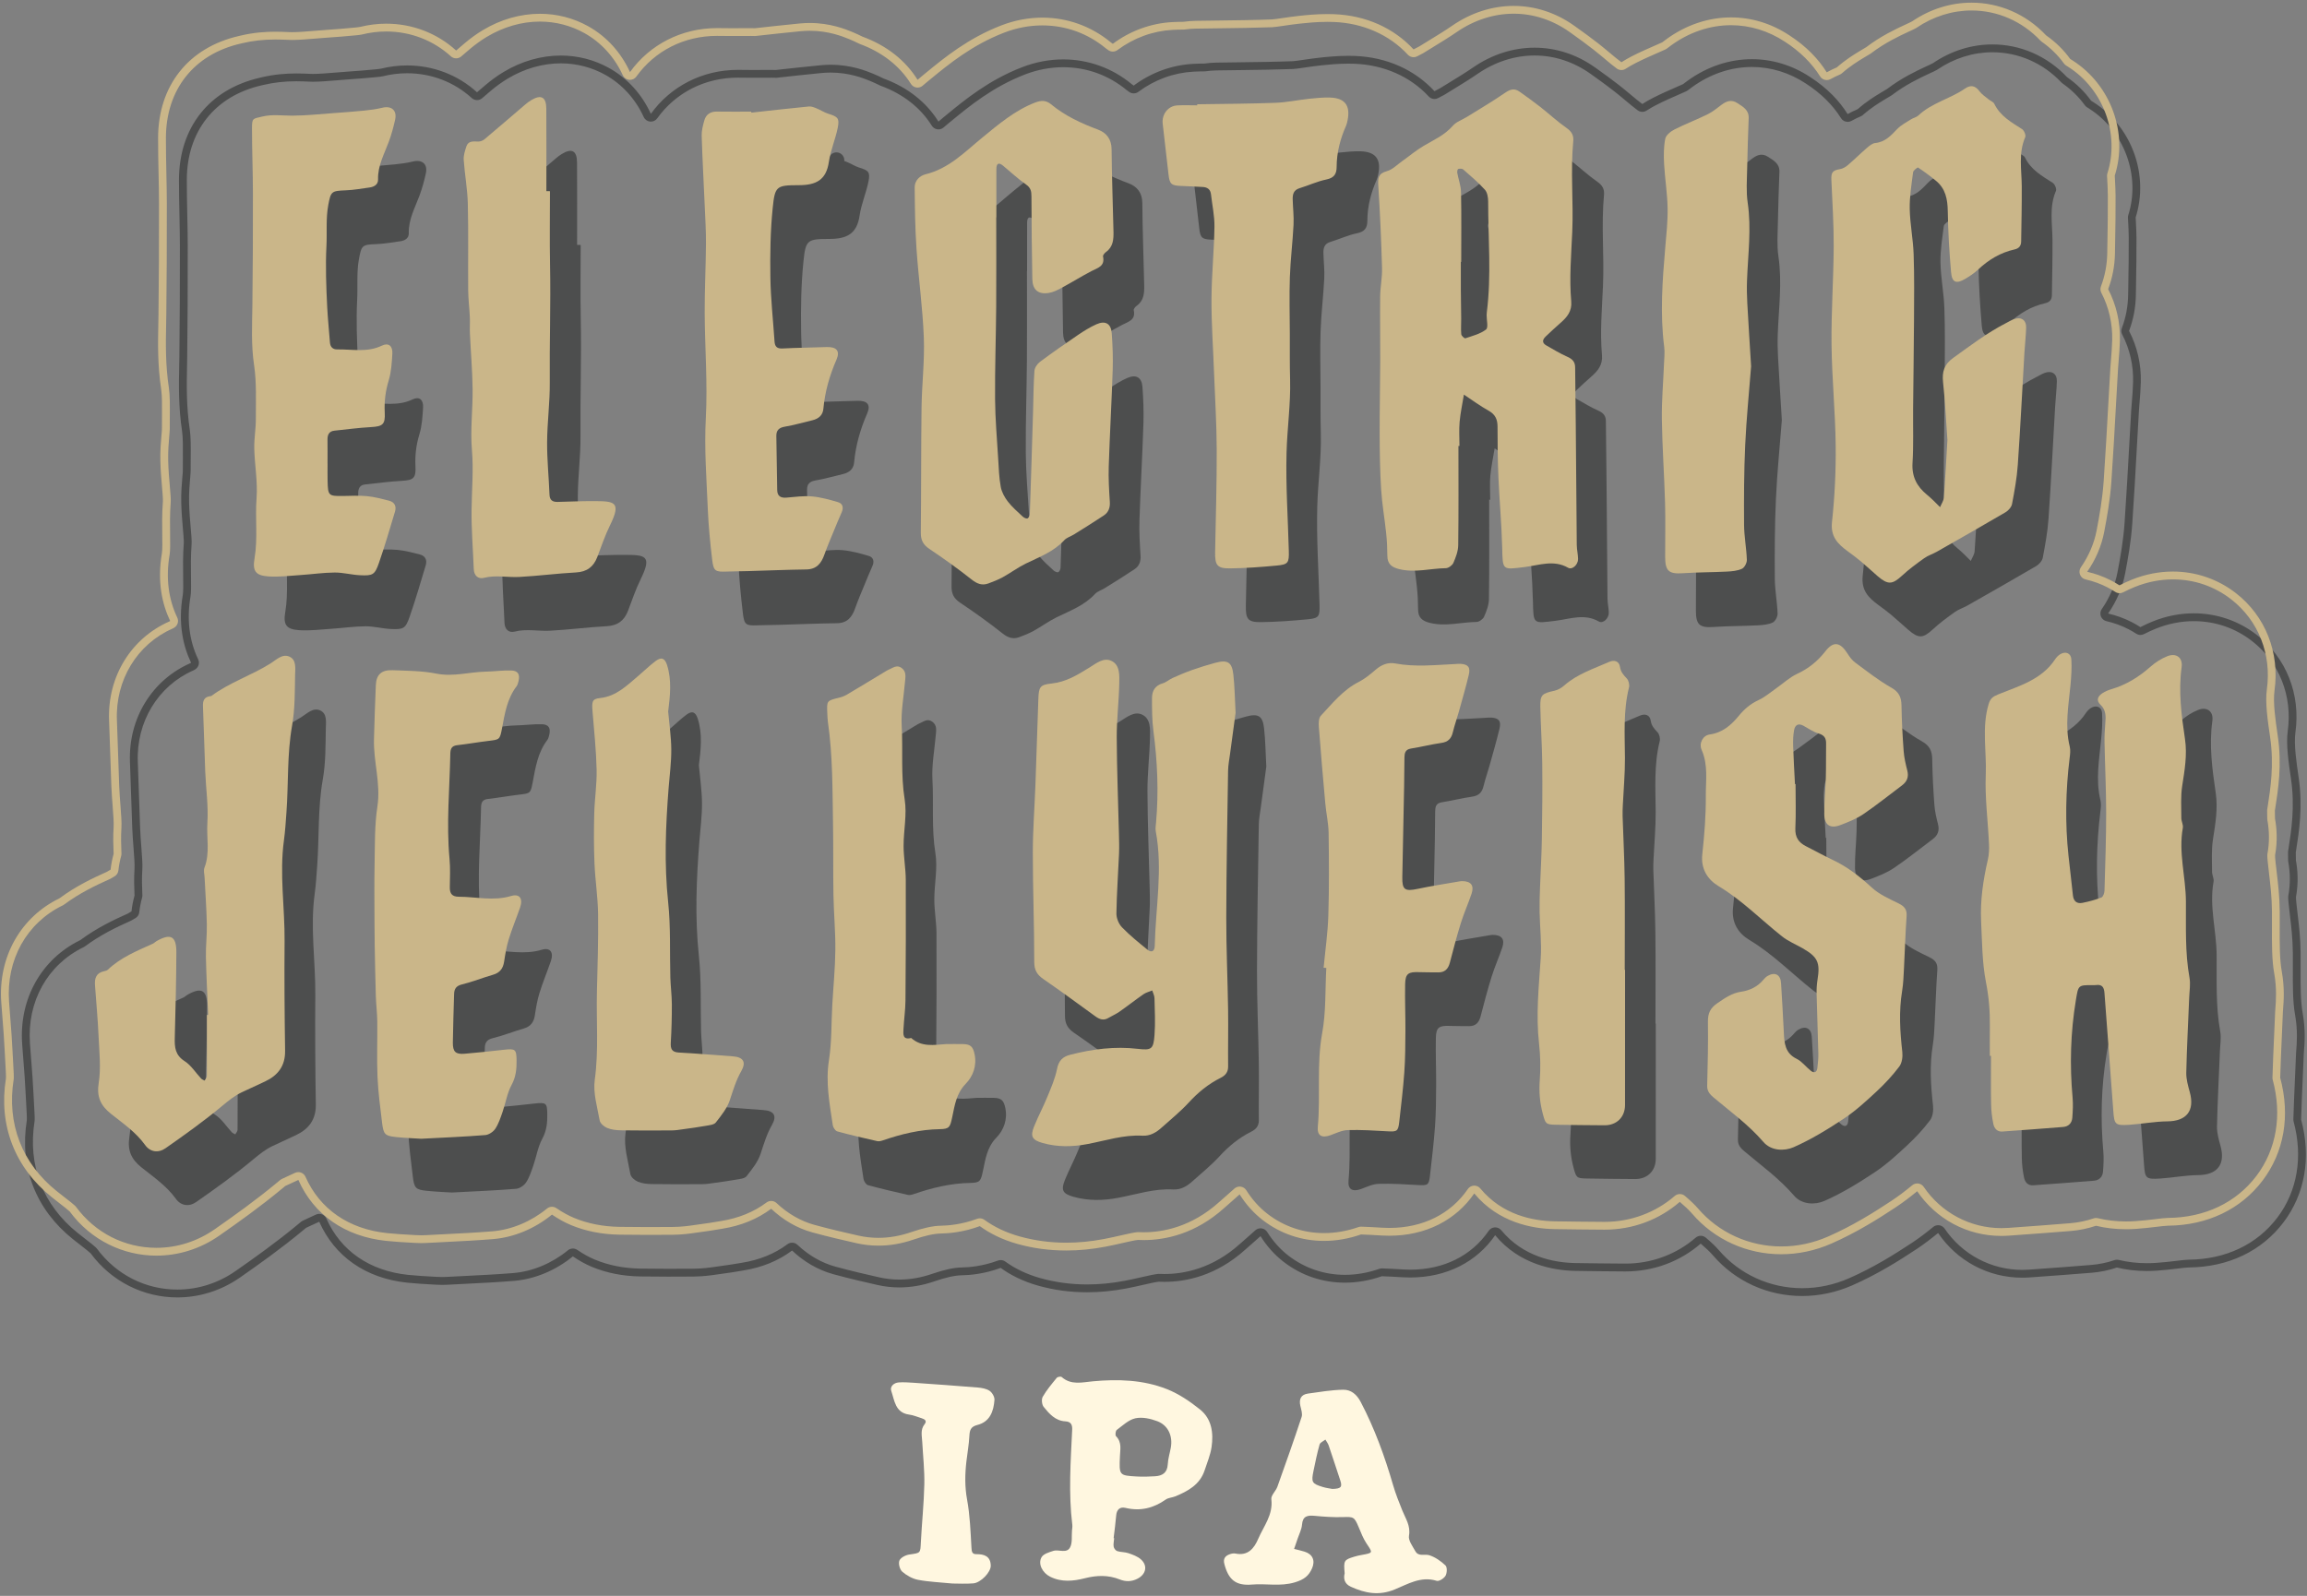 <?xml version="1.0" encoding="utf-8"?>
<!-- Generator: Adobe Illustrator 18.1.1, SVG Export Plug-In . SVG Version: 6.00 Build 0)  -->
<svg version="1.1" id="Layer_1" xmlns="http://www.w3.org/2000/svg" xmlns:xlink="http://www.w3.org/1999/xlink" x="0px" y="0px"
	 width="211px" height="146px" viewBox="0 0 211 146" enable-background="new 0 0 211 146" xml:space="preserve">
<rect x="0" y="0" width="211" height="146" fill="#808080" stroke="none"/>
<g>
	<g>
		<path fill="#4D4E4E" d="M184.802,101.516c0-0.912-0.009-1.824,0.002-2.735c0.016-1.344-0.091-2.653-0.354-3.994
			c-0.356-1.816-0.353-3.707-0.445-5.568c-0.095-1.915,0.187-3.797,0.618-5.663c0.106-0.458,0.124-0.95,0.103-1.422
			c-0.097-2.114-0.382-4.232-0.296-6.336c0.088-2.151-0.381-4.327,0.261-6.462
			c0.155-0.516,0.378-0.689,0.894-0.898c1.899-0.768,3.957-1.335,5.189-3.205c0.116-0.176,0.276-0.342,0.453-0.454
			c0.494-0.311,0.998-0.114,1.031,0.464c0.044,0.772-0.004,1.554-0.077,2.326
			c-0.177,1.884-0.534,3.759-0.07,5.655c0.079,0.325,0.033,0.692-0.009,1.032
			c-0.366,2.982-0.427,5.968-0.105,8.957c0.13,1.204,0.278,2.406,0.403,3.611
			c0.057,0.546,0.359,0.794,0.872,0.693c0.591-0.117,1.181-0.275,1.74-0.496c0.154-0.061,0.27-0.406,0.277-0.625
			c0.069-2.376,0.152-4.752,0.152-7.128c0-2.12-0.106-4.241-0.148-6.361
			c-0.012-0.606,0.016-1.215,0.069-1.819c0.054-0.621,0.076-1.204-0.433-1.687
			c-0.432-0.41-0.255-0.79,0.173-1.067c0.249-0.162,0.535-0.284,0.821-0.368c1.357-0.397,2.514-1.117,3.569-2.051
			c0.448-0.396,0.982-0.738,1.535-0.961c0.822-0.331,1.438,0.124,1.317,0.994
			c-0.31,2.223-0.013,4.407,0.308,6.593c0.212,1.441-0.033,2.84-0.254,4.259
			c-0.151,0.968-0.082,1.972-0.082,2.96c0,0.298,0.188,0.613,0.138,0.893c-0.409,2.262,0.266,4.477,0.282,6.726
			c0.017,2.32-0.093,4.664,0.326,6.979c0.106,0.585-0.002,1.21-0.026,1.816c-0.092,2.294-0.218,4.587-0.268,6.881
			c-0.013,0.592,0.162,1.199,0.322,1.78c0.468,1.703-0.299,2.656-2.05,2.671c-1.155,0.01-2.307,0.236-3.464,0.313
			c-1.331,0.088-1.395-0.03-1.484-1.298c-0.253-3.587-0.55-7.172-0.806-10.759
			c-0.039-0.551-0.236-0.805-0.798-0.723c-0.085,0.013-0.173,0.004-0.26,0.004
			c-1.365-0.004-1.329,0.002-1.555,1.363c-0.494,2.971-0.571,5.948-0.302,8.944c0.054,0.601,0.018,1.214-0.025,1.818
			c-0.035,0.49-0.339,0.81-0.833,0.851c-1.855,0.153-3.712,0.285-5.569,0.419
			c-0.485,0.035-0.737-0.303-0.819-0.689c-0.125-0.59-0.196-1.201-0.207-1.805
			c-0.028-1.475-0.009-2.951-0.009-4.427C184.87,101.516,184.836,101.516,184.802,101.516z"/>
		<path fill="#4D4E4E" d="M136.201,45.717c0,3.028,0.021,6.056-0.02,9.084c-0.007,0.542-0.22,1.103-0.441,1.61
			c-0.099,0.228-0.451,0.484-0.691,0.488c-1.421,0.021-2.83,0.441-4.268,0.085
			c-0.69-0.171-1.078-0.471-1.081-1.218c-0.003-0.689-0.036-1.381-0.108-2.066
			c-0.139-1.334-0.375-2.66-0.46-3.997c-0.106-1.685-0.13-3.378-0.136-5.067
			c-0.008-2.211,0.045-4.423,0.053-6.635c0.008-1.989-0.029-3.978-0.006-5.967c0.01-0.864,0.196-1.729,0.171-2.59
			c-0.072-2.51-0.179-5.02-0.342-7.525c-0.045-0.701-0.018-1.124,0.785-1.342
			c0.51-0.138,0.938-0.591,1.394-0.914c0.661-0.468,1.284-0.998,1.978-1.406c0.931-0.547,1.917-0.976,2.656-1.83
			c0.323-0.373,0.869-0.55,1.309-0.824c1.175-0.731,2.371-1.432,3.509-2.217c0.467-0.322,0.845-0.398,1.291-0.079
			c0.634,0.453,1.27,0.903,1.882,1.384c0.816,0.64,1.579,1.353,2.428,1.945
			c0.459,0.321,0.648,0.677,0.6,1.187c-0.262,2.768,0.026,5.543-0.093,8.305c-0.091,2.12-0.282,4.233-0.093,6.351
			c0.081,0.91-0.382,1.46-0.991,1.989c-0.455,0.395-0.893,0.809-1.331,1.222
			c-0.306,0.288-0.386,0.588,0.045,0.832c0.633,0.358,1.256,0.742,1.919,1.035c0.454,0.2,0.71,0.459,0.715,0.956
			c0.018,1.774,0.043,3.548,0.058,5.322c0.031,3.644,0.053,7.289,0.091,10.933c0.004,0.43,0.112,0.859,0.119,1.289
			c0.009,0.515-0.53,1.022-0.908,0.804c-1.315-0.759-2.646-0.232-3.939-0.072c-2.107,0.261-2.042,0.337-2.094-1.795
			c-0.051-2.121-0.251-4.239-0.342-6.36c-0.067-1.557-0.085-3.117-0.083-4.676
			c0.001-0.673-0.206-1.13-0.823-1.472c-0.781-0.434-1.504-0.973-2.253-1.467
			c-0.135,0.831-0.316,1.657-0.392,2.494c-0.066,0.73-0.014,1.471-0.014,2.207
			C136.266,45.717,136.233,45.717,136.201,45.717z M136.454,28.876c-0.012,0-0.024-0-0.035-0
			c0,0.866-0.004,1.732,0.001,2.598c0.006,0.866,0.025,1.732,0.032,2.598c0.004,0.476-0.037,0.955,0.007,1.427
			c0.013,0.141,0.293,0.396,0.372,0.369c0.654-0.222,1.367-0.398,1.894-0.806c0.225-0.174,0.047-0.866,0.054-1.323
			c0.001-0.086,0.006-0.173,0.017-0.259c0.426-3.37,0.12-6.751,0.122-10.126
			c0-0.366-0.074-0.83-0.3-1.08c-0.605-0.671-1.304-1.258-1.985-1.856
			c-0.097-0.085-0.315-0.078-0.458-0.04c-0.057,0.015-0.103,0.236-0.083,0.35
			c0.108,0.595,0.334,1.183,0.345,1.777C136.481,24.627,136.454,26.752,136.454,28.876z"/>
		<path fill="#4D4E4E" d="M115.818,70.134c-0.148,1.091-0.329,2.42-0.506,3.749
			c-0.069,0.515-0.172,1.031-0.18,1.547c-0.07,4.47-0.156,8.94-0.166,13.409
			c-0.006,2.818,0.126,5.637,0.167,8.456c0.025,1.734-0.016,3.47,0.002,5.204
			c0.006,0.524-0.28,0.824-0.673,1.02c-1.134,0.565-2.078,1.341-2.936,2.275
			c-0.758,0.825-1.641,1.536-2.478,2.288c-0.496,0.446-1.048,0.776-1.752,0.736
			c-1.718-0.096-3.341,0.445-4.997,0.761c-1.385,0.265-2.758,0.294-4.122-0.09
			c-0.967-0.272-1.157-0.601-0.792-1.508c0.37-0.92,0.842-1.798,1.217-2.716c0.341-0.834,0.711-1.677,0.885-2.553
			c0.152-0.761,0.503-1.117,1.221-1.301c2.03-0.519,4.069-0.785,6.168-0.538c1.259,0.148,1.43,0.027,1.527-1.263
			c0.085-1.119,0.023-2.251-0.003-3.376c-0.005-0.235-0.134-0.468-0.206-0.702
			c-0.267,0.112-0.564,0.181-0.797,0.342c-0.747,0.518-1.461,1.082-2.205,1.603
			c-0.317,0.222-0.682,0.375-1.016,0.574c-0.448,0.267-0.823,0.109-1.198-0.163
			c-1.572-1.138-3.133-2.293-4.732-3.392c-0.592-0.407-0.844-0.825-0.844-1.588
			c0.004-3.333-0.131-6.667-0.13-10.001c0.001-2.077,0.165-4.154,0.241-6.232
			c0.096-2.598,0.174-5.197,0.265-7.796c0.039-1.118,0.14-1.315,1.229-1.431
			c1.311-0.139,2.362-0.793,3.429-1.451c0.625-0.386,1.305-0.952,2.015-0.622c0.805,0.374,0.742,1.325,0.727,2.084
			c-0.032,1.643-0.238,3.284-0.231,4.926c0.013,2.943,0.132,5.886,0.202,8.83
			c0.014,0.607,0.033,1.214,0.007,1.82c-0.077,1.818-0.211,3.635-0.239,5.454
			c-0.006,0.427,0.214,0.96,0.511,1.267c0.715,0.738,1.522,1.391,2.323,2.04
			c0.373,0.302,0.661,0.166,0.672-0.343c0.079-3.497,0.752-6.989,0.093-10.493
			c-0.046-0.246,0.002-0.513,0.025-0.768c0.254-2.818,0.128-5.623-0.241-8.426
			c-0.13-0.983-0.126-1.986-0.128-2.981c-0.001-0.657,0.282-1.152,0.988-1.355
			c0.322-0.092,0.592-0.351,0.905-0.49c0.585-0.261,1.175-0.513,1.779-0.726c0.693-0.244,1.397-0.464,2.107-0.655
			c1.138-0.306,1.536-0.07,1.662,1.08C115.735,67.715,115.747,68.799,115.818,70.134z"/>
		<path fill="#4D4E4E" d="M167.032,76.651c0,1.345,0.046,2.692-0.017,4.035c-0.038,0.82,0.293,1.311,0.981,1.655
			c0.813,0.407,1.606,0.855,2.428,1.242c1.347,0.633,2.485,1.523,3.578,2.531c0.678,0.626,1.582,1.028,2.429,1.441
			c0.539,0.263,0.803,0.545,0.758,1.18c-0.113,1.588-0.156,3.182-0.24,4.772
			c-0.037,0.693-0.058,1.392-0.17,2.075c-0.306,1.858-0.194,3.704,0.016,5.56
			c0.05,0.44-0.02,1.011-0.271,1.345c-0.617,0.82-1.327,1.583-2.08,2.283c-0.944,0.877-1.904,1.763-2.972,2.472
			c-1.473,0.977-2.999,1.917-4.611,2.626c-0.862,0.379-2.066,0.344-2.774-0.481
			c-1.341-1.563-2.99-2.749-4.542-4.057c-0.336-0.283-0.607-0.57-0.594-1.081
			c0.051-1.949,0.096-3.899,0.068-5.847c-0.011-0.775,0.207-1.261,0.872-1.712
			c0.687-0.467,1.314-0.919,2.174-1.045c0.774-0.113,1.493-0.45,2.021-1.088c0.109-0.132,0.237-0.262,0.383-0.349
			c0.667-0.398,1.19-0.13,1.237,0.638c0.093,1.514,0.183,3.028,0.255,4.543c0.046,0.973,0.113,1.881,1.173,2.397
			c0.489,0.238,0.845,0.739,1.287,1.088c0.337,0.267,0.568,0.134,0.612-0.279c0.046-0.431,0.095-0.865,0.084-1.297
			c-0.043-1.818-0.115-3.635-0.159-5.454c-0.01-0.43,0.014-0.868,0.083-1.293c0.254-1.564,0.024-2.08-1.342-2.867
			c-0.636-0.366-1.336-0.649-1.904-1.1c-1.927-1.53-3.65-3.303-5.79-4.587
			c-1.013-0.608-1.649-1.573-1.501-2.935c0.192-1.759,0.334-3.534,0.321-5.301
			c-0.011-1.407,0.23-2.85-0.379-4.233c-0.275-0.624,0.115-1.329,0.736-1.416
			c1.171-0.163,1.963-0.856,2.659-1.705c0.504-0.615,1.07-1.102,1.807-1.441
			c0.579-0.266,1.08-0.704,1.609-1.073c0.639-0.446,1.224-1.004,1.919-1.327c1.048-0.487,1.876-1.156,2.585-2.065
			c0.751-0.963,1.363-0.843,2.045,0.24c0.182,0.29,0.401,0.586,0.672,0.785c1.08,0.795,2.138,1.64,3.301,2.295
			c0.732,0.412,0.932,0.897,0.944,1.657c0.021,1.385,0.095,2.771,0.197,4.153c0.044,0.599,0.184,1.196,0.334,1.781
			c0.149,0.586-0.023,1.013-0.49,1.363c-1.176,0.879-2.32,1.806-3.534,2.629
			c-0.634,0.43-1.374,0.723-2.097,0.999c-0.915,0.349-1.453,0.014-1.472-0.974
			c-0.022-1.121,0.109-2.243,0.141-3.366c0.03-1.04,0.008-2.08,0.025-3.12
			c0.008-0.502-0.174-0.771-0.694-0.923c-0.487-0.142-0.925-0.458-1.379-0.707
			c-0.479-0.263-0.771-0.059-0.855,0.405c-0.084,0.465-0.102,0.949-0.087,1.422c0.037,1.171,0.11,2.341,0.168,3.511
			C167,76.651,167.016,76.651,167.032,76.651z"/>
		<path fill="#4D4E4E" d="M93.926,24.806c0,2.727,0.016,5.455-0.004,8.182c-0.021,2.812-0.122,5.623-0.102,8.434
			c0.013,1.82,0.174,3.639,0.284,5.458c0.052,0.865,0.081,1.74,0.237,2.588
			c0.087,0.472,0.35,0.95,0.648,1.336c0.388,0.503,0.882,0.926,1.348,1.365c0.112,0.105,0.311,0.21,0.438,0.18
			c0.103-0.025,0.219-0.251,0.224-0.391c0.107-3.117,0.2-6.234,0.294-9.352c0.038-1.253,0.04-2.509,0.127-3.758
			c0.02-0.289,0.259-0.641,0.502-0.823c1.14-0.851,2.308-1.666,3.486-2.466c0.532-0.361,1.087-0.708,1.672-0.97
			c0.822-0.368,1.345-0.074,1.41,0.811c0.082,1.12,0.125,2.249,0.088,3.371c-0.096,2.943-0.267,5.883-0.362,8.826
			c-0.035,1.081,0.03,2.167,0.1,3.248c0.035,0.538-0.134,0.952-0.556,1.234
			c-0.895,0.597-1.811,1.161-2.723,1.732c-0.292,0.183-0.664,0.285-0.886,0.527
			c-0.972,1.059-2.279,1.532-3.519,2.139c-0.73,0.358-1.393,0.852-2.107,1.247
			c-0.414,0.229-0.863,0.403-1.308,0.568c-0.58,0.214-1.036,0.045-1.538-0.353
			c-1.25-0.99-2.552-1.919-3.876-2.808c-0.576-0.387-0.783-0.819-0.775-1.502
			c0.043-3.815,0.018-7.631,0.068-11.446c0.028-2.125,0.289-4.254,0.208-6.372c-0.104-2.721-0.486-5.431-0.672-8.151
			c-0.127-1.859-0.146-3.727-0.165-5.591c-0.007-0.627,0.459-1.076,1.005-1.209
			c2.128-0.521,3.576-2.04,5.18-3.354c1.499-1.227,2.978-2.491,4.833-3.207c0.563-0.217,1.007-0.21,1.444,0.152
			c1.283,1.064,2.759,1.746,4.309,2.326c0.754,0.282,1.233,0.858,1.239,1.797
			c0.018,2.512,0.121,5.023,0.173,7.535c0.015,0.698-0.026,1.394-0.685,1.864
			c-0.129,0.092-0.296,0.295-0.271,0.41c0.195,0.902-0.495,1.041-1.061,1.338
			c-0.92,0.482-1.803,1.033-2.718,1.526c-0.376,0.203-0.781,0.41-1.195,0.473
			c-0.975,0.147-1.476-0.303-1.493-1.293c-0.042-2.513-0.078-5.027-0.08-7.541
			c-0-0.473-0.064-0.787-0.49-1.086c-0.738-0.517-1.402-1.139-2.098-1.717
			c-0.423-0.351-0.617-0.203-0.619,0.298c-0.005,1.474-0.002,2.949-0.002,4.423
			C93.932,24.806,93.929,24.806,93.926,24.806z"/>
		<path fill="#4D4E4E" d="M180.922,45.169c-0.13-1.81-0.209-3.546-0.397-5.27
			c-0.105-0.957,0.092-1.638,0.916-2.229c1.581-1.134,3.124-2.316,4.864-3.206c0.232-0.118,0.456-0.258,0.698-0.347
			c0.66-0.241,1.138,0.073,1.12,0.769c-0.02,0.769-0.113,1.537-0.158,2.306
			c-0.2,3.421-0.368,6.843-0.606,10.261c-0.083,1.198-0.301,2.39-0.526,3.572
			c-0.054,0.284-0.333,0.604-0.596,0.758c-2.085,1.226-4.189,2.419-6.292,3.614
			c-0.373,0.212-0.8,0.342-1.145,0.589c-0.697,0.498-1.393,1.008-2.02,1.589
			c-0.884,0.818-1.288,0.866-2.219,0.069c-0.527-0.452-1.032-0.929-1.563-1.375
			c-0.39-0.328-0.802-0.63-1.213-0.932c-0.9-0.662-1.563-1.331-1.419-2.667
			c0.25-2.321,0.364-4.669,0.338-7.003c-0.035-3.076-0.346-6.15-0.38-9.226
			c-0.033-2.985,0.182-5.973,0.198-8.959c0.011-2.035-0.124-4.071-0.212-6.106c-0.03-0.7,0.114-0.872,0.805-0.989
			c0.251-0.043,0.508-0.199,0.707-0.369c0.592-0.507,1.145-1.058,1.736-1.567c0.223-0.192,0.495-0.423,0.762-0.449
			c0.914-0.088,1.442-0.689,2.021-1.289c0.344-0.357,0.814-0.597,1.239-0.87c0.218-0.14,0.507-0.191,0.688-0.362
			c1.224-1.157,2.902-1.519,4.251-2.453c0.512-0.355,0.941-0.301,1.335,0.236c0.22,0.299,0.559,0.512,0.852,0.756
			c0.163,0.136,0.419,0.217,0.5,0.387c0.539,1.125,1.559,1.692,2.544,2.323c0.187,0.12,0.367,0.556,0.29,0.734
			c-0.636,1.468-0.327,2.982-0.318,4.485c0.01,1.688-0.028,3.377-0.054,5.066
			c-0.006,0.392-0.2,0.632-0.607,0.723c-1.297,0.289-2.387,0.95-3.349,1.858
			c-0.343,0.323-0.749,0.59-1.157,0.831c-0.828,0.49-1.217,0.343-1.299-0.611
			c-0.16-1.853-0.272-3.715-0.3-5.574c-0.016-1.096-0.2-2.064-1.077-2.784
			c-0.525-0.432-1.074-0.838-1.64-1.213c-0.045-0.03-0.433,0.259-0.454,0.426
			c-0.143,1.115-0.329,2.239-0.308,3.356c0.026,1.383,0.309,2.76,0.357,4.144c0.07,2.036,0.044,4.076,0.033,6.114
			c-0.014,2.683-0.057,5.365-0.082,8.048c-0.015,1.648,0.048,3.3-0.053,4.942c-0.077,1.256,0.405,2.156,1.326,2.908
			c0.199,0.163,0.389,0.339,0.575,0.517c0.211,0.201,0.413,0.41,0.619,0.616c0.121-0.296,0.327-0.585,0.349-0.888
			C180.732,48.65,180.822,46.874,180.922,45.169z"/>
		<path fill="#4D4E4E" d="M21.847,97.771c-0.071-1.772-0.168-3.543-0.204-5.316c-0.02-0.994,0.105-1.991,0.084-2.984
			c-0.03-1.427-0.135-2.852-0.206-4.277c-0.015-0.299-0.113-0.634-0.013-0.891
			c0.523-1.346,0.18-2.747,0.269-4.114c0.1-1.546-0.133-3.112-0.196-4.67
			c-0.08-1.993-0.124-3.988-0.208-5.982c-0.021-0.51,0.106-0.849,0.652-0.928
			c0.043-0.006,0.095-0.004,0.126-0.028c1.669-1.236,3.664-1.877,5.408-2.971
			c0.545-0.342,1.078-0.916,1.738-0.611c0.64,0.296,0.512,1.077,0.502,1.651
			c-0.027,1.556-0.006,3.136-0.276,4.659c-0.466,2.628-0.322,5.275-0.513,7.909
			c-0.062,0.861-0.114,1.726-0.231,2.58c-0.422,3.079,0.086,6.149,0.059,9.224
			c-0.029,3.341-0.002,6.684,0.047,10.025c0.02,1.39-0.651,2.254-1.84,2.813
			c-0.706,0.332-1.419,0.65-2.122,0.986c-0.663,0.317-1.215,0.767-1.787,1.243
			c-1.656,1.38-3.417,2.639-5.186,3.875c-0.667,0.466-1.408,0.347-1.863-0.286
			c-0.855-1.191-2.041-1.991-3.152-2.881c-0.926-0.742-1.298-1.542-1.097-2.81
			c0.214-1.346,0.058-2.759-0.005-4.139c-0.073-1.603-0.218-3.202-0.335-4.803c-0.046-0.629,0.113-1.119,0.814-1.27
			c0.126-0.027,0.274-0.06,0.36-0.143c1.182-1.13,2.671-1.722,4.122-2.383
			c0.116-0.053,0.207-0.16,0.319-0.224c1.302-0.751,1.836-0.472,1.827,1.036c-0.015,2.604-0.072,5.209-0.146,7.812
			c-0.025,0.866,0.044,1.576,0.897,2.122c0.599,0.383,1.01,1.058,1.515,1.595c0.08,0.085,0.208,0.126,0.314,0.188
			c0.072-0.138,0.205-0.275,0.206-0.413c0.014-1.864,0.009-3.728,0.009-5.592
			C21.772,97.771,21.81,97.771,21.847,97.771z"/>
		<path fill="#4D4E4E" d="M41.336,109.099c-0.577-0.037-1.445-0.067-2.307-0.157c-1.006-0.105-1.145-0.242-1.272-1.294
			c-0.169-1.407-0.36-2.815-0.42-4.229c-0.072-1.684-0.001-3.374-0.021-5.062
			c-0.009-0.777-0.11-1.554-0.133-2.331c-0.047-1.548-0.072-3.097-0.102-4.646
			c-0.012-0.642-0.017-1.284-0.018-1.927c-0.002-1.863-0.03-3.726,0.009-5.588
			c0.035-1.724-0.005-3.469,0.256-5.164c0.325-2.11-0.378-4.12-0.312-6.188c0.052-1.644,0.09-3.288,0.169-4.931
			c0.046-0.951,0.518-1.386,1.525-1.349c1.342,0.05,2.706,0.052,4.014,0.312c1.549,0.308,3.014-0.153,4.519-0.182
			c0.772-0.015,1.544-0.128,2.313-0.106c0.63,0.018,0.823,0.35,0.682,0.962c-0.039,0.167-0.082,0.351-0.182,0.483
			c-0.876,1.149-1.08,2.519-1.338,3.882c-0.192,1.017-0.231,0.996-1.256,1.119
			c-0.946,0.114-1.885,0.282-2.831,0.389c-0.507,0.057-0.625,0.318-0.634,0.78
			c-0.061,3.203-0.374,6.403-0.074,9.611c0.08,0.859,0.041,1.732,0.027,2.597
			c-0.01,0.585,0.196,0.875,0.826,0.877c1.59,0.004,3.173,0.414,4.774-0.067c0.782-0.235,1.111,0.233,0.828,1.051
			c-0.338,0.976-0.737,1.933-1.041,2.919c-0.203,0.658-0.315,1.349-0.419,2.032
			c-0.095,0.626-0.383,1.019-1.012,1.201c-0.952,0.275-1.876,0.649-2.836,0.884
			c-0.537,0.131-0.715,0.403-0.728,0.893c-0.038,1.474-0.097,2.947-0.113,4.421c-0.009,0.853,0.249,1.097,1.074,1.03
			c1.204-0.098,2.405-0.234,3.607-0.366c1.042-0.115,1.131-0.043,1.146,0.973c0.011,0.783-0.056,1.51-0.457,2.249
			c-0.404,0.746-0.536,1.636-0.819,2.452c-0.184,0.53-0.36,1.083-0.663,1.545
			c-0.185,0.282-0.591,0.559-0.917,0.586C45.343,108.911,43.483,108.984,41.336,109.099z"/>
		<path fill="#4D4E4E" d="M32.77,47.344c0,0.521-0.01,1.042,0.002,1.563c0.03,1.359,0.081,1.401,1.393,1.387
			c0.738-0.008,1.481-0.056,2.213,0.015c0.676,0.066,1.345,0.246,2.007,0.413c0.512,0.129,0.701,0.509,0.552,1.002
			c-0.473,1.571-0.931,3.148-1.469,4.696c-0.378,1.089-0.562,1.182-1.734,1.124
			c-0.774-0.038-1.544-0.252-2.314-0.247c-1.031,0.006-2.061,0.159-3.092,0.227
			c-0.991,0.065-1.989,0.195-2.973,0.128c-1.16-0.079-1.462-0.486-1.266-1.636
			c0.314-1.837,0.048-3.684,0.187-5.528c0.113-1.498-0.174-3.022-0.21-4.536c-0.021-0.905,0.149-1.813,0.145-2.72
			c-0.006-1.644,0.078-3.311-0.164-4.926c-0.274-1.827-0.175-3.629-0.153-5.448
			c0.042-3.424,0.054-6.848,0.049-10.272c-0.003-1.991-0.087-3.983-0.084-5.974c0.002-0.902,0.077-0.825,0.943-1.033
			c0.912-0.219,1.796-0.08,2.697-0.08c1.296-0.001,2.593-0.147,3.888-0.239c0.908-0.065,1.817-0.131,2.723-0.223
			c0.553-0.057,1.111-0.126,1.65-0.259c0.847-0.211,1.376,0.226,1.191,1.08c-0.147,0.677-0.332,1.351-0.57,2.001
			c-0.415,1.135-1.028,2.203-0.992,3.475c0.013,0.455-0.347,0.678-0.773,0.736
			c-0.726,0.1-1.453,0.232-2.182,0.261c-1.303,0.051-1.365,0.093-1.597,1.333
			c-0.234,1.247-0.105,2.503-0.169,3.748c-0.096,1.871-0.023,3.725,0.069,5.585c0.054,1.083,0.169,2.162,0.25,3.243
			c0.031,0.419,0.259,0.65,0.663,0.644c1.366-0.021,2.752,0.3,4.083-0.343c0.612-0.296,1.006,0.018,0.963,0.742
			c-0.05,0.82-0.097,1.665-0.334,2.441c-0.299,0.977-0.414,1.937-0.362,2.948
			c0.056,1.077-0.192,1.259-1.254,1.318c-1.118,0.063-2.232,0.209-3.347,0.328
			c-0.484,0.051-0.641,0.364-0.634,0.816c0.011,0.738,0.003,1.476,0.003,2.215
			C32.768,47.344,32.769,47.344,32.77,47.344z"/>
		<path fill="#4D4E4E" d="M123.87,93.451c0.15-1.594,0.382-3.186,0.431-4.783c0.078-2.514,0.061-5.032,0.025-7.547
			c-0.013-0.898-0.221-1.792-0.302-2.692c-0.211-2.325-0.412-4.651-0.588-6.978
			c-0.027-0.352-0.026-0.836,0.179-1.055c1.057-1.127,2.026-2.357,3.457-3.085
			c0.569-0.289,1.079-0.714,1.568-1.133c0.53-0.455,1.116-0.689,1.792-0.562
			c1.811,0.34,3.623,0.138,5.435,0.054c0.173-0.008,0.348-0.031,0.52-0.021c0.695,0.042,0.928,0.312,0.759,1.014
			c-0.273,1.136-0.599,2.259-0.913,3.385c-0.174,0.623-0.395,1.234-0.545,1.863c-0.138,0.578-0.433,0.886-1.046,0.973
			c-0.933,0.133-1.851,0.37-2.783,0.516c-0.531,0.083-0.591,0.426-0.597,0.838c-0.013,0.868-0.014,1.736-0.03,2.604
			c-0.053,2.774-0.113,5.547-0.165,8.321c-0.022,1.155,0.237,1.32,1.377,1.079
			c1.267-0.269,2.55-0.461,3.826-0.685c0.085-0.015,0.172-0.028,0.259-0.028c0.808-0.001,1.127,0.391,0.874,1.144
			c-0.304,0.904-0.698,1.779-0.981,2.689c-0.374,1.198-0.691,2.414-1.007,3.629
			c-0.152,0.584-0.47,0.903-1.092,0.888c-0.562-0.013-1.125,0.003-1.686-0.021c-1.026-0.044-1.292,0.128-1.312,1.106
			c-0.03,1.431,0.034,2.863,0.026,4.294c-0.007,1.257-0.012,2.518-0.102,3.771
			c-0.108,1.514-0.294,3.024-0.463,4.533c-0.096,0.857-0.21,0.905-1.074,0.855
			c-1.211-0.07-2.426-0.146-3.636-0.11c-0.532,0.016-1.064,0.28-1.583,0.469
			c-0.785,0.285-1.231,0.052-1.154-0.783c0.262-2.848-0.125-5.71,0.4-8.566
			c0.358-1.942,0.267-3.967,0.377-5.956C124.034,93.464,123.952,93.457,123.87,93.451z"/>
		<path fill="#4D4E4E" d="M71.527,15.223c1.757-0.192,3.512-0.394,5.271-0.564c0.233-0.023,0.492,0.091,0.722,0.185
			c0.354,0.143,0.68,0.367,1.041,0.479c0.862,0.267,1.042,0.401,0.875,1.258c-0.206,1.057-0.661,2.071-0.814,3.131
			c-0.243,1.684-1.173,2.147-2.771,2.147c-2.046,0-2.167,0.101-2.37,2.096c-0.214,2.105-0.243,4.237-0.211,6.356
			c0.029,1.946,0.25,3.889,0.378,5.834c0.031,0.477,0.217,0.68,0.735,0.653c1.334-0.071,2.672-0.077,4.008-0.129
			c0.911-0.035,1.281,0.331,0.925,1.149c-0.63,1.448-1.058,2.928-1.199,4.499
			c-0.053,0.593-0.443,0.915-1.004,1.049c-0.842,0.201-1.678,0.442-2.53,0.588
			c-0.532,0.091-0.776,0.336-0.769,0.849c0.022,1.646,0.051,3.292,0.079,4.938c0.009,0.562,0.312,0.747,0.848,0.702
			c0.775-0.064,1.561-0.178,2.329-0.11c0.803,0.071,1.599,0.294,2.378,0.523c0.453,0.133,0.532,0.512,0.336,0.949
			c-0.248,0.554-0.479,1.115-0.709,1.677c-0.295,0.72-0.605,1.435-0.863,2.168c-0.283,0.806-0.712,1.352-1.663,1.365
			c-1.773,0.024-3.546,0.099-5.319,0.15c-0.647,0.018-1.296,0.019-1.943,0.043
			c-1.051,0.04-1.215-0.032-1.34-1.078c-0.185-1.544-0.337-3.098-0.402-4.651
			c-0.116-2.765-0.329-5.543-0.181-8.299c0.172-3.219-0.088-6.414-0.103-9.62
			c-0.009-2.122,0.103-4.243,0.117-6.365c0.008-1.167-0.067-2.335-0.117-3.502
			c-0.091-2.119-0.21-4.236-0.275-6.355c-0.014-0.462,0.111-0.938,0.237-1.39
			c0.158-0.567,0.559-0.834,1.168-0.823c1.041,0.019,2.083,0.005,3.124,0.005
			C71.52,15.161,71.523,15.192,71.527,15.223z"/>
		<path fill="#4D4E4E" d="M112.309,14.458c2.383-0.039,4.768-0.046,7.149-0.134c1.033-0.038,2.058-0.26,3.09-0.37
			c0.644-0.068,1.296-0.135,1.94-0.11c1.339,0.052,1.841,0.741,1.574,2.07c-0.034,0.17-0.067,0.345-0.137,0.502
			c-0.532,1.202-0.861,2.45-0.864,3.771c-0.002,0.653-0.236,1.008-0.945,1.153
			c-0.839,0.172-1.634,0.548-2.459,0.8c-0.531,0.163-0.627,0.552-0.616,1.011c0.019,0.779,0.116,1.561,0.077,2.336
			c-0.081,1.6-0.281,3.196-0.336,4.796c-0.059,1.724-0.009,3.451-0.004,5.177
			c0.004,1.386-0.013,2.773,0.025,4.158c0.062,2.256-0.267,4.492-0.325,6.735c-0.078,2.985,0.129,5.978,0.208,8.967
			c0.029,1.087-0.057,1.24-1.102,1.339c-1.419,0.135-2.845,0.241-4.269,0.257
			c-1.188,0.013-1.392-0.285-1.369-1.51c0.057-3.121,0.157-6.241,0.146-9.362
			c-0.008-2.381-0.16-4.761-0.249-7.141c-0.082-2.205-0.239-4.41-0.229-6.614
			c0.011-2.207,0.236-4.412,0.271-6.619c0.016-0.986-0.206-1.976-0.315-2.964c-0.053-0.476-0.338-0.666-0.789-0.684
			c-0.649-0.027-1.297-0.074-1.946-0.094c-0.892-0.028-1.054-0.174-1.15-1.035
			c-0.172-1.551-0.348-3.102-0.533-4.651c-0.102-0.859,0.486-1.636,1.334-1.681
			c0.606-0.033,1.214-0.006,1.822-0.006C112.31,14.523,112.31,14.49,112.309,14.458z"/>
		<path fill="#4D4E4E" d="M53.11,22.409c0,2.253-0.037,4.508,0.008,6.76c0.072,3.585-0.057,7.168-0.025,10.753
			c0.016,1.816-0.233,3.633-0.244,5.45c-0.01,1.598,0.157,3.197,0.218,4.796c0.02,0.521,0.292,0.678,0.743,0.668
			c1.085-0.023,2.17-0.078,3.254-0.074c1.947,0.007,2.613,0.036,1.53,2.232
			c-0.457,0.925-0.785,1.915-1.155,2.882c-0.346,0.905-0.952,1.36-1.955,1.413
			c-1.731,0.092-3.455,0.321-5.186,0.412c-1.07,0.057-2.141-0.195-3.224,0.081
			c-0.528,0.135-0.909-0.194-0.933-0.802c-0.072-1.819-0.223-3.639-0.2-5.457c0.023-1.816,0.186-3.617,0.031-5.449
			c-0.156-1.841,0.085-3.712,0.063-5.57c-0.02-1.686-0.167-3.369-0.245-5.055
			c-0.024-0.511,0.015-1.025-0.009-1.536c-0.038-0.817-0.143-1.631-0.15-2.448
			c-0.022-2.639,0.03-5.28-0.034-7.918c-0.033-1.335-0.283-2.663-0.375-3.999
			c-0.028-0.404,0.112-0.834,0.242-1.23c0.177-0.539,0.644-0.459,1.088-0.45c0.193,0.004,0.426-0.089,0.576-0.215
			c1.254-1.053,2.492-2.125,3.738-3.187c0.165-0.14,0.34-0.272,0.525-0.383c0.906-0.547,1.377-0.299,1.385,0.775
			c0.019,2.516,0.006,5.032,0.006,7.548C52.891,22.41,53.001,22.41,53.11,22.409z"/>
		<path fill="#4D4E4E" d="M162.969,38.43c-0.184,2.372-0.431,4.787-0.541,7.209c-0.111,2.424-0.118,4.854-0.103,7.282
			c0.007,1.071,0.217,2.139,0.255,3.211c0.01,0.278-0.212,0.71-0.445,0.819c-0.412,0.192-0.913,0.235-1.38,0.259
			c-1.338,0.068-2.68,0.058-4.016,0.149c-1.278,0.087-1.626-0.184-1.631-1.477
			c-0.006-1.649,0.038-3.299-0.009-4.947c-0.073-2.556-0.256-5.109-0.293-7.665
			c-0.024-1.687,0.129-3.376,0.196-5.064c0.021-0.519,0.082-1.048,0.017-1.558
			c-0.389-3.037-0.162-6.062,0.098-9.09c0.103-1.205,0.238-2.415,0.215-3.621
			c-0.026-1.339-0.247-2.672-0.321-4.012c-0.042-0.769-0.042-1.561,0.105-2.31c0.065-0.331,0.494-0.675,0.841-0.851
			c0.997-0.506,2.048-0.904,3.051-1.398c0.459-0.226,0.86-0.572,1.277-0.878
			c0.454-0.334,0.905-0.483,1.43-0.137c0.51,0.336,1.058,0.619,1.032,1.363
			c-0.054,1.551-0.112,3.101-0.139,4.652c-0.018,1.029-0.101,2.076,0.048,3.086
			c0.353,2.391,0.025,4.759-0.061,7.136c-0.025,0.691-0.011,1.386,0.026,2.078
			C162.724,34.57,162.849,36.472,162.969,38.43z"/>
		<path fill="#4D4E4E" d="M89.35,100.436c0.52,0,1.039-0.009,1.559,0.002c0.676,0.015,0.893,0.249,1.033,0.905
			c0.229,1.068-0.135,2.039-0.808,2.73c-0.871,0.895-1.003,1.976-1.236,3.061c-0.192,0.895-0.248,1.073-1.144,1.087
			c-1.805,0.028-3.514,0.447-5.201,1.027c-0.159,0.055-0.35,0.104-0.506,0.069c-1.224-0.278-2.448-0.559-3.658-0.892
			c-0.182-0.05-0.382-0.362-0.413-0.577c-0.291-1.966-0.669-3.909-0.349-5.939c0.261-1.656,0.21-3.36,0.305-5.042
			c0.095-1.682,0.263-3.363,0.28-5.045c0.017-1.671-0.143-3.343-0.173-5.016c-0.039-2.169-0.002-4.339-0.04-6.508
			c-0.054-3.119-0.019-6.243-0.469-9.343c-0.037-0.257-0.04-0.519-0.053-0.779
			c-0.055-1.161-0.053-1.154,1.088-1.431c0.248-0.06,0.497-0.157,0.717-0.287c1.187-0.703,2.365-1.422,3.546-2.134
			c0.074-0.045,0.149-0.092,0.229-0.124c0.388-0.154,0.753-0.506,1.206-0.18c0.474,0.341,0.358,0.833,0.317,1.307
			c-0.114,1.329-0.372,2.668-0.299,3.987c0.124,2.243-0.093,4.489,0.271,6.74c0.223,1.376-0.101,2.834-0.099,4.255
			c0.002,1.032,0.195,2.063,0.2,3.095c0.017,3.684,0.003,7.369-0.028,11.053
			c-0.007,0.864-0.137,1.726-0.181,2.59c-0.024,0.468-0.097,1.035,0.703,0.831
			C87.094,100.728,88.237,100.518,89.35,100.436z"/>
		<path fill="#4D4E4E" d="M151.439,93.644c0,4.122,0.003,8.243-0.002,12.364c-0.001,1.114-0.768,1.865-1.881,1.858
			c-1.474-0.01-2.949-0.023-4.423-0.049c-0.948-0.016-0.969-0.082-1.214-0.988
			c-0.275-1.016-0.361-2.021-0.282-3.079c0.084-1.113,0.06-2.251-0.065-3.361
			c-0.294-2.607-0.022-5.188,0.152-7.782c0.095-1.415-0.074-2.847-0.102-4.271
			c-0.014-0.734,0.013-1.469,0.039-2.203c0.052-1.472,0.143-2.944,0.167-4.417
			c0.038-2.3,0.061-4.601,0.037-6.902c-0.018-1.734-0.14-3.466-0.175-5.2
			c-0.023-1.131,0.136-1.249,1.301-1.506c0.312-0.069,0.631-0.255,0.873-0.469
			c1.198-1.06,2.696-1.536,4.116-2.165c0.494-0.219,0.919-0.058,0.996,0.457c0.071,0.475,0.318,0.738,0.617,1.053
			c0.174,0.183,0.269,0.577,0.206,0.828c-0.537,2.139-0.382,4.307-0.37,6.475
			c0.007,1.422-0.126,2.845-0.193,4.268c-0.016,0.346-0.032,0.693-0.021,1.039
			c0.06,1.906,0.164,3.812,0.187,5.718c0.033,2.777,0.008,5.555,0.008,8.333
			C151.42,93.644,151.43,93.644,151.439,93.644z"/>
		<path fill="#4D4E4E" d="M63.921,70.016c0.102,1.156,0.277,2.312,0.285,3.468c0.008,1.157-0.147,2.315-0.239,3.471
			c-0.276,3.502-0.419,6.993-0.046,10.509c0.242,2.276,0.135,4.588,0.2,6.884
			c0.024,0.821,0.134,1.64,0.137,2.461c0.004,1.16-0.028,2.322-0.096,3.48c-0.034,0.582,0.084,0.887,0.745,0.921
			c1.641,0.085,3.278,0.233,4.917,0.346c0.96,0.066,1.262,0.518,0.782,1.357c-0.48,0.839-0.741,1.734-1.04,2.639
			c-0.247,0.749-0.787,1.421-1.287,2.057c-0.169,0.215-0.606,0.249-0.931,0.308c-0.679,0.123-1.364,0.212-2.048,0.307
			c-0.343,0.048-0.687,0.108-1.031,0.11c-1.555,0.011-3.111,0.017-4.665-0.008
			c-0.426-0.007-0.878-0.058-1.265-0.218c-0.282-0.117-0.634-0.418-0.682-0.686
			c-0.22-1.232-0.614-2.518-0.449-3.716c0.369-2.685,0.135-5.358,0.197-8.034c0.056-2.376,0.139-4.754,0.107-7.13
			c-0.02-1.55-0.265-3.096-0.33-4.647c-0.063-1.513-0.061-3.031-0.022-4.545
			c0.034-1.338,0.248-2.676,0.218-4.01c-0.039-1.772-0.227-3.541-0.372-5.31c-0.076-0.927-0.049-1.171,0.681-1.25
			c1.505-0.162,2.463-1.157,3.513-2.039c0.531-0.446,1.024-0.94,1.579-1.353c0.528-0.392,0.841-0.254,1.04,0.371
			C64.264,67.159,64.098,68.586,63.921,70.016z"/>
	</g>
	<g>
		<path fill="#4D4E4E" d="M182.227,4.781c2.384,0,4.626,0.981,6.312,2.763c0.033,0.035,0.07,0.067,0.109,0.094
			c0.803,0.563,1.486,1.232,2.03,1.987c0.053,0.074,0.12,0.137,0.197,0.186l0.224,0.143
			c3.2,2.046,4.695,6.135,3.557,9.723c-0.026,0.083-0.037,0.169-0.033,0.256l0.011,0.185l0.01,0.174
			c0.025,0.468,0.05,0.966,0.053,1.463c0.008,1.43-0.017,2.877-0.038,4.155l-0.017,1.076
			c-0.018,1.057-0.211,2.076-0.576,3.031c-0.073,0.191-0.06,0.404,0.034,0.586
			c0.691,1.327,1.035,2.832,0.994,4.352c-0.017,0.638-0.068,1.285-0.114,1.841l-0.008,0.093
			c-0.018,0.209-0.035,0.418-0.048,0.63l-0.179,3.163c-0.122,2.211-0.261,4.717-0.431,7.174
			c-0.114,1.627-0.382,3.117-0.647,4.505c-0.221,1.164-0.718,2.326-1.437,3.361
			c-0.136,0.195-0.165,0.445-0.08,0.666c0.086,0.222,0.276,0.386,0.507,0.439
			c0.707,0.162,1.379,0.406,1.998,0.726c0.25,0.129,0.494,0.27,0.726,0.42
			c0.118,0.076,0.253,0.115,0.388,0.115c0.113,0,0.226-0.027,0.329-0.08c0.354-0.183,0.716-0.35,1.076-0.495
			c1.131-0.456,2.301-0.687,3.478-0.687c1.955,0,3.802,0.635,5.341,1.838c2.48,1.937,3.693,5.014,3.245,8.231
			c-0.166,1.187,0.08,2.869,0.299,4.364c0.375,2.542,0.026,4.763-0.228,6.386l-0.035,0.227
			c-0.005,0.032-0.008,0.065-0.008,0.098c-0.001,0.046,0.003,0.299,0.007,0.556l0.003,0.196
			c0.001,0.039,0.004,0.078,0.011,0.117c0.19,1.044,0.192,2.085,0.007,3.094
			c-0.005,0.028-0.009,0.057-0.01,0.086c-0.013,0.205,0.026,0.631,0.16,1.753
			c0.112,0.941,0.252,2.113,0.262,3.408c0.003,0.478,0.002,0.956,0,1.44c-0.005,1.563-0.009,3.04,0.2,4.198
			c0.258,1.422,0.165,2.608,0.109,3.32l-0.016,0.225l-0.091,2.117l-0.008,0.171
			c-0.055,1.25-0.111,2.501-0.147,3.751c-0.002,0.07,0.006,0.139,0.024,0.206
			c0.871,3.242,0.341,6.363-1.49,8.787c-1.852,2.451-4.723,3.817-8.084,3.845c-0.237,0.002-0.656,0.051-1.178,0.114
			c-0.586,0.07-1.21,0.141-1.833,0.182c-0.282,0.018-0.56,0.027-0.833,0.027c-0.903,0-1.766-0.1-2.566-0.296
			c-0.056-0.014-0.114-0.021-0.171-0.021c-0.078,0-0.156,0.013-0.23,0.038c-0.687,0.234-1.408,0.382-2.143,0.442
			c-1.784,0.147-3.576,0.277-5.383,0.407l-0.263,0.019c-0.216,0.015-0.43,0.023-0.643,0.023
			c-2.847,0-5.502-1.411-7.102-3.774c-0.113-0.167-0.291-0.279-0.491-0.307c-0.034-0.005-0.068-0.007-0.102-0.007
			c-0.165,0-0.326,0.057-0.455,0.163c-0.689,0.568-1.289,1.017-1.885,1.413c-1.607,1.066-3.553,2.288-5.8,3.274
			c-1.379,0.606-2.824,0.913-4.298,0.913c-2.946,0-5.723-1.268-7.618-3.478c-0.276-0.321-0.643-0.674-1.191-1.143
			c-0.134-0.115-0.3-0.172-0.466-0.172c-0.167,0-0.335,0.058-0.469,0.175c-1.76,1.527-4.037,2.369-6.412,2.369
			h-0.071c-1.501-0.01-3.003-0.024-4.505-0.05c-1.993-0.035-4.79-0.585-6.791-3.005
			c-0.136-0.165-0.339-0.26-0.552-0.26c-0.011,0-0.021,0-0.032,0.001c-0.224,0.01-0.431,0.125-0.558,0.31
			c-1.575,2.295-4.123,3.559-7.175,3.559c-0.21,0-0.423-0.006-0.637-0.018l-0.152-0.009
			c-0.626-0.037-1.23-0.072-1.788-0.088c-0.007-0-0.014-0-0.021-0c-0.08,0-0.16,0.013-0.235,0.04
			c-1.044,0.364-2.104,0.548-3.149,0.548c-1.888,0-3.672-0.607-5.161-1.754c-0.753-0.581-1.407-1.31-1.946-2.167
			c-0.112-0.179-0.298-0.299-0.508-0.328c-0.033-0.004-0.066-0.007-0.099-0.007c-0.176,0-0.347,0.065-0.479,0.184
			c-0.285,0.257-0.561,0.501-0.812,0.72l-0.066,0.057c-0.176,0.154-0.352,0.308-0.526,0.464
			c-2.531,2.278-5.152,2.756-6.906,2.756c-0.168,0-0.33-0.004-0.486-0.012c-0.012-0.001-0.023-0.001-0.035-0.001
			c-0.02,0-0.04,0.001-0.06,0.003c-0.286,0.024-0.818,0.142-1.485,0.294c-0.52,0.118-1.04,0.235-1.563,0.335
			c-1.167,0.223-2.326,0.335-3.446,0.335c-1.477,0-2.92-0.196-4.287-0.581c-1.202-0.339-2.277-0.847-3.194-1.512
			c-0.124-0.09-0.271-0.136-0.42-0.136c-0.084,0-0.169,0.015-0.251,0.045c-1.407,0.525-2.672,0.62-3.301,0.63
			c-0.726,0.011-1.605,0.202-2.765,0.6c-0.988,0.338-1.982,0.51-2.954,0.51c-0.622,0-1.247-0.07-1.859-0.21
			c-1.146-0.261-2.572-0.585-4.002-0.979c-1.245-0.342-2.44-1.03-3.456-1.991
			c-0.137-0.13-0.314-0.196-0.492-0.196c-0.15,0-0.301,0.047-0.429,0.143c-1.16,0.869-2.562,1.439-4.182,1.698
			c-0.666,0.121-1.353,0.218-2.06,0.315l-0.43,0.06c-0.412,0.06-1.103,0.16-1.926,0.165
			c-0.769,0.005-1.538,0.009-2.308,0.009c-0.846,0-1.693-0.005-2.539-0.019c-1.503-0.023-2.9-0.298-4.152-0.817
			c-0.526-0.218-1.057-0.511-1.624-0.896c-0.122-0.083-0.262-0.123-0.401-0.123c-0.161,0-0.322,0.054-0.454,0.162
			c-1.466,1.2-3.245,1.94-5.008,2.083c-1.492,0.12-2.934,0.192-4.491,0.27l-1.59,0.081
			c-0.141,0.007-0.28,0.011-0.42,0.011c-0.172,0-0.343-0.006-0.521-0.017l-0.455-0.026
			c-0.644-0.035-1.394-0.078-2.143-0.156c-3.503-0.365-6.152-2.195-7.461-5.153
			c-0.078-0.176-0.223-0.313-0.403-0.38c-0.081-0.031-0.167-0.046-0.252-0.046c-0.103,0-0.206,0.022-0.301,0.066
			l-0.379,0.175c-0.276,0.127-0.551,0.253-0.826,0.382c-0.051,0.024-0.099,0.054-0.143,0.089
			c-0.06,0.048-0.118,0.097-0.177,0.147l-0.097,0.082c-1.965,1.637-3.982,3.068-5.718,4.282
			c-1.595,1.114-3.44,1.703-5.336,1.703c-2.919,0-5.602-1.367-7.36-3.751c-0.025-0.035-0.054-0.067-0.085-0.096
			c-0.178-0.168-0.511-0.429-0.948-0.768c-0.24-0.186-0.481-0.373-0.718-0.564
			c-3.189-2.552-4.591-6.173-3.944-10.242c0.021-0.224,0-0.68-0.051-1.555
			c-0.019-0.316-0.036-0.63-0.051-0.942c-0.046-1.024-0.127-2.059-0.205-3.059l-0.012-0.151l-0.105-1.373
			c-0.28-3.842,1.602-7.224,4.911-8.826c0.04-0.019,0.079-0.043,0.115-0.07
			c1.442-1.07,2.873-1.749,4.215-2.352c0.028-0.013,0.055-0.027,0.081-0.043
			c0.066-0.04,0.133-0.08,0.201-0.12l0.068-0.038l0.05-0.028c0.199-0.114,0.332-0.316,0.357-0.543
			c0.049-0.449,0.136-0.899,0.257-1.339c0.02-0.073,0.029-0.15,0.025-0.226l-0.007-0.165
			c-0.022-0.555-0.053-1.316,0.003-2.191c0.03-0.463-0.026-1.193-0.085-1.97
			c-0.044-0.571-0.094-1.234-0.12-1.876c-0.039-0.98-0.071-1.964-0.102-2.949
			c-0.032-1.006-0.064-2.012-0.105-3.017c-0.154-3.677,1.844-6.974,5.091-8.398
			c0.024-0.011,0.084-0.044,0.107-0.057c0.006-0.004,0.046-0.027,0.052-0.031c0.31-0.192,0.426-0.587,0.269-0.916
			c-0.821-1.724-1.056-3.666-0.697-5.772c0.059-0.347,0.054-1,0.042-1.819c-0.013-0.876-0.027-1.87,0.056-2.985
			c0.017-0.244-0.017-0.716-0.086-1.502c-0.055-0.621-0.123-1.395-0.144-2.25
			c-0.022-0.901,0.047-1.695,0.099-2.297l0.011-0.119c0.015-0.154,0.029-0.309,0.033-0.485
			c-0.002-0.31,0.001-0.636,0.003-0.966l0.002-0.192c0.008-1.008,0.015-1.96-0.083-2.611
			c-0.326-2.166-0.287-4.113-0.253-5.833l0.015-0.876c0.037-3.072,0.052-6.397,0.048-10.164
			c-0.001-0.9-0.02-1.8-0.04-2.717c-0.026-1.217-0.045-2.231-0.044-3.284c0.004-4.431,2.558-7.661,6.835-8.641
			l0.139-0.033c0.958-0.23,1.953-0.342,3.041-0.342c0.419,0,0.784,0.016,1.085,0.029l0.1,0.004
			c0.102,0.005,0.205,0.01,0.31,0.01c0.617,0,1.368-0.062,2.204-0.13c0.376-0.031,0.752-0.062,1.127-0.089
			l0.069-0.005c0.79-0.057,1.607-0.115,2.415-0.198l0.093-0.009c0.159-0.015,0.319-0.032,0.51-0.07
			c0.733-0.183,1.483-0.275,2.228-0.275c2.204,0,4.301,0.806,5.905,2.269c0.137,0.124,0.309,0.187,0.482,0.187
			c0.166,0,0.331-0.057,0.465-0.172l0.763-0.653c0.506-0.43,1.033-0.812,1.564-1.132
			c1.524-0.919,3.209-1.405,4.873-1.405c1.431,0,2.84,0.365,4.075,1.057c1.53,0.857,2.743,2.191,3.508,3.857
			c0.106,0.232,0.328,0.39,0.582,0.414c0.023,0.002,0.046,0.003,0.069,0.003c0.229,0,0.446-0.11,0.582-0.299
			c1.698-2.367,4.384-3.724,7.369-3.724l0.156,0.001c0.372,0.007,0.742,0.01,1.112,0.01l0.918-0.003l0.951-0.002
			c0.102,0,0.204,0.002,0.305,0.006C70.928,7.12,70.936,7.12,70.944,7.12c0.03,0,0.061-0.002,0.089-0.005
			c1.368-0.151,2.737-0.303,4.107-0.435c0.276-0.027,0.555-0.041,0.831-0.041c1.728,0,3.017,0.525,3.575,0.752
			c0.299,0.121,0.594,0.256,0.93,0.424c0.024,0.012,0.05,0.023,0.075,0.033c2.032,0.743,3.647,2.005,4.671,3.651
			c0.11,0.176,0.291,0.297,0.496,0.329c0.037,0.006,0.074,0.009,0.112,0.009c0.168,0,0.332-0.059,0.462-0.169
			l0.149-0.126c0.106-0.09,0.211-0.18,0.32-0.269l0.257-0.211c1.694-1.39,3.801-3.12,6.727-4.249
			c1.141-0.441,2.318-0.664,3.498-0.664c2.136,0,4.141,0.723,5.797,2.09c0.075,0.062,0.163,0.125,0.257,0.187
			c0.119,0.078,0.256,0.117,0.392,0.117c0.151,0,0.302-0.048,0.428-0.142c1.485-1.109,3.23-1.747,5.048-1.845
			c0.333-0.018,0.667-0.025,1.002-0.027c0.032-0,0.064-0.003,0.096-0.007c0.337-0.047,0.678-0.074,1.014-0.08
			l2.11-0.029l0.113-0.001c1.561-0.02,3.176-0.04,4.768-0.099c0.191-0.007,0.571-0.062,1.054-0.133
			c0.497-0.074,0.996-0.145,1.495-0.198c0.594-0.063,1.491-0.159,2.506-0.159c0.187,0,0.379,0.003,0.573,0.011
			c2.68,0.104,5.086,1.167,6.776,2.993c0.139,0.15,0.331,0.23,0.526,0.23c0.118,0,0.236-0.029,0.345-0.089
			c0.199-0.109,0.376-0.2,0.518-0.273c0.017-0.009,0.034-0.018,0.051-0.028l0.804-0.495
			c0.798-0.489,1.552-0.95,2.218-1.41c1.599-1.102,3.404-1.685,5.219-1.685c1.812,0,3.583,0.581,5.122,1.68
			l0.166,0.118c0.718,0.514,1.364,0.979,1.999,1.477c0.374,0.293,0.745,0.602,1.128,0.923
			c0.363,0.304,0.706,0.592,0.934,0.752c0.029,0.024,0.058,0.048,0.089,0.07c0.124,0.089,0.271,0.134,0.417,0.134
			c0.134,0,0.268-0.037,0.386-0.113c0.314-0.201,0.61-0.371,0.906-0.521c0.722-0.367,1.412-0.669,2.02-0.935
			l0.107-0.047c0.203-0.088,0.405-0.176,0.606-0.268c0.05-0.023,0.097-0.051,0.14-0.084
			c0.117-0.09,0.234-0.178,0.35-0.264c1.67-1.224,3.577-1.871,5.513-1.871c1.723,0,3.424,0.521,4.923,1.51
			c1.374,0.887,2.458,1.956,3.223,3.176c0.135,0.216,0.368,0.336,0.607,0.336c0.117,0,0.235-0.029,0.344-0.089
			c0.313-0.172,0.584-0.305,0.853-0.417c0.071-0.03,0.138-0.071,0.196-0.123c0.756-0.665,1.468-1.098,1.894-1.358
			l0.149-0.091c0.178-0.115,0.35-0.216,0.513-0.306c0.031-0.017,0.06-0.036,0.088-0.057
			c1.285-0.977,2.534-1.561,3.45-1.989l0.156-0.072c0.174-0.079,0.348-0.159,0.515-0.253
			c0.018-0.01,0.036-0.021,0.053-0.033C178.723,5.329,180.462,4.781,182.227,4.781 M76.505,15.373
			c0.284,0,0.553-0.17,0.665-0.449c0.148-0.366-0.029-0.784-0.396-0.932c-0.088-0.035-0.179-0.052-0.268-0.052
			c-0.283,0-0.551,0.169-0.664,0.448l-0.001,0.003c-0.148,0.367,0.029,0.782,0.396,0.93
			C76.326,15.356,76.416,15.373,76.505,15.373 M182.227,4.065c-1.854,0-3.738,0.557-5.431,1.709
			c-0.201,0.113-0.415,0.202-0.625,0.3c-0.93,0.435-2.232,1.043-3.58,2.067
			c-0.177,0.097-0.363,0.207-0.555,0.331l-0.135,0.083c-0.446,0.271-1.193,0.727-1.994,1.431
			c-0.336,0.141-0.638,0.295-0.921,0.45c-0.738-1.179-1.829-2.357-3.442-3.398
			c-1.645-1.085-3.474-1.624-5.311-1.624c-2.051-0-4.112,0.672-5.936,2.01
			c-0.121,0.089-0.242,0.181-0.362,0.273c-0.233,0.106-0.468,0.207-0.703,0.31c-0.617,0.27-1.317,0.576-2.058,0.953
			c-0.336,0.17-0.657,0.358-0.968,0.556c-0.031-0.022-0.057-0.049-0.088-0.071
			c-0.212-0.148-0.565-0.444-0.906-0.73c-0.375-0.314-0.751-0.627-1.131-0.926
			c-0.66-0.518-1.342-1.008-2.025-1.496l-0.167-0.119c-1.691-1.208-3.606-1.812-5.537-1.812
			c-1.929,0-3.873,0.603-5.625,1.811c-0.646,0.446-1.393,0.904-2.186,1.389l-0.805,0.496
			c-0.148,0.075-0.332,0.17-0.538,0.283c-1.819-1.965-4.367-3.109-7.273-3.222c-0.204-0.008-0.405-0.011-0.601-0.011
			c-1.036,0-1.948,0.095-2.582,0.163c-0.509,0.054-1.017,0.127-1.524,0.202c-0.341,0.05-0.808,0.119-0.977,0.126
			c-1.62,0.06-3.242,0.079-4.863,0.1l-2.111,0.029c-0.372,0.006-0.74,0.035-1.104,0.087
			c-0.346,0.002-0.692,0.009-1.036,0.028c-1.977,0.106-3.869,0.815-5.437,1.986
			c-0.071-0.046-0.136-0.093-0.192-0.139c-1.8-1.486-3.992-2.255-6.254-2.255c-1.249,0-2.519,0.234-3.756,0.712
			c-3.035,1.172-5.192,2.943-6.926,4.366l-0.254,0.209c-0.161,0.131-0.318,0.267-0.476,0.401
			c-1.087-1.748-2.798-3.129-5.033-3.946c-0.313-0.157-0.635-0.307-0.981-0.448
			c-0.574-0.234-1.969-0.805-3.844-0.805c-0.29,0-0.59,0.014-0.901,0.044c-1.375,0.133-2.749,0.285-4.123,0.437
			c-0.11-0.004-0.221-0.006-0.332-0.006L69.663,6.4c-0.305,0.002-0.61,0.003-0.916,0.003
			c-0.365,0-0.731-0.002-1.098-0.01c-0.057-0.001-0.114-0.001-0.17-0.001c-3.252-0-6.157,1.522-7.951,4.022
			c-0.808-1.762-2.104-3.229-3.809-4.184c-1.369-0.766-2.884-1.148-4.425-1.148c-1.772,0-3.58,0.504-5.243,1.507
			c-0.565,0.341-1.12,0.743-1.658,1.2l-0.765,0.654c-1.754-1.599-4.027-2.456-6.388-2.456
			c-0.796,0-1.602,0.097-2.401,0.296c-0.165,0.032-0.335,0.045-0.503,0.062c-0.82,0.084-1.642,0.142-2.462,0.201
			c-0.378,0.027-0.756,0.058-1.134,0.089c-0.796,0.065-1.547,0.128-2.146,0.128c0,0-0.001,0-0.002,0
			c-0.127,0-0.253-0.008-0.378-0.013c-0.307-0.013-0.683-0.03-1.114-0.03c-0.876,0-1.981,0.067-3.208,0.361
			L23.757,7.115c-4.621,1.059-7.383,4.552-7.388,9.338c-0.002,1.099,0.021,2.2,0.044,3.3
			c0.019,0.901,0.039,1.802,0.04,2.702c0.005,3.724-0.01,7.046-0.048,10.155l-0.015,0.872
			c-0.035,1.747-0.074,3.727,0.261,5.952c0.089,0.598,0.082,1.528,0.075,2.512
			c-0.003,0.393-0.007,0.785-0.005,1.154c-0.005,0.179-0.025,0.358-0.041,0.537
			c-0.052,0.601-0.125,1.425-0.102,2.378c0.021,0.855,0.087,1.62,0.146,2.296
			c0.043,0.489,0.101,1.159,0.085,1.389c-0.086,1.144-0.071,2.155-0.058,3.047c0.009,0.614,0.021,1.379-0.032,1.686
			c-0.447,2.625,0.029,4.671,0.757,6.199c-0.023,0.014-0.046,0.026-0.069,0.041
			c-3.468,1.521-5.689,5.017-5.519,9.084c0.042,1.003,0.074,2.006,0.105,3.01
			c0.032,0.987,0.064,1.973,0.102,2.955c0.026,0.634,0.073,1.269,0.122,1.903c0.055,0.715,0.112,1.455,0.085,1.868
			c-0.058,0.902-0.027,1.691-0.004,2.267c0.002,0.057,0.005,0.114,0.007,0.171
			c-0.142,0.514-0.229,1.001-0.279,1.451c-0.04,0.023-0.081,0.046-0.121,0.069
			c-0.074,0.043-0.146,0.086-0.216,0.129c-1.243,0.559-2.796,1.279-4.348,2.43
			c-3.505,1.696-5.618,5.333-5.313,9.522l0.105,1.375c0.083,1.063,0.168,2.125,0.215,3.187
			c0.015,0.316,0.033,0.633,0.051,0.952c0.031,0.523,0.073,1.239,0.053,1.446
			c-0.684,4.288,0.812,8.148,4.209,10.868c0.24,0.193,0.484,0.382,0.727,0.57
			c0.309,0.24,0.725,0.563,0.896,0.724c1.948,2.642,4.908,4.042,7.936,4.042c1.974,0,3.977-0.596,5.746-1.831
			c1.747-1.221,3.777-2.661,5.767-4.318c0.089-0.074,0.175-0.149,0.264-0.22c0.273-0.128,0.546-0.254,0.82-0.38
			l0.381-0.176c1.397,3.158,4.235,5.178,8.041,5.575c0.768,0.08,1.54,0.124,2.179,0.159l0.453,0.026
			c0.187,0.012,0.374,0.018,0.561,0.018c0.152,0,0.304-0.004,0.457-0.012l1.589-0.081
			c1.544-0.077,3-0.15,4.512-0.272c1.957-0.159,3.863-0.981,5.404-2.243c0.548,0.372,1.127,0.705,1.751,0.964
			c1.337,0.554,2.824,0.847,4.415,0.872c0.85,0.013,1.7,0.019,2.55,0.019c0.771,0,1.542-0.004,2.312-0.009
			c0.875-0.006,1.597-0.111,2.028-0.173l0.422-0.059c0.705-0.097,1.408-0.196,2.089-0.32
			c1.736-0.277,3.228-0.889,4.483-1.829c1.062,1.004,2.338,1.772,3.758,2.161c1.441,0.397,2.879,0.724,4.033,0.987
			c0.666,0.151,1.339,0.227,2.018,0.227c1.053,0,2.118-0.183,3.186-0.549c1.087-0.373,1.894-0.552,2.544-0.562
			c0.709-0.011,2.063-0.123,3.541-0.675c0.902,0.654,2.022,1.228,3.42,1.622c1.437,0.406,2.936,0.608,4.481,0.608
			c1.169,0,2.364-0.116,3.58-0.348c0.53-0.101,1.059-0.22,1.587-0.34c0.479-0.109,1.128-0.257,1.387-0.279
			c0.167,0.008,0.341,0.013,0.52,0.013c2,0,4.742-0.561,7.385-2.94c0.193-0.173,0.389-0.344,0.584-0.514
			c0.253-0.221,0.532-0.468,0.82-0.727c0.561,0.892,1.263,1.696,2.115,2.353c1.632,1.258,3.571,1.903,5.598,1.903
			c1.113,0,2.254-0.194,3.384-0.588c0.551,0.016,1.148,0.05,1.766,0.087l0.153,0.009
			c0.229,0.013,0.455,0.019,0.678,0.019c3.339,0,6.095-1.435,7.766-3.869c2.212,2.674,5.324,3.229,7.33,3.264
			c1.504,0.026,3.009,0.04,4.512,0.05c0.025,0,0.05,0,0.076,0c2.58,0,4.991-0.903,6.881-2.544
			c0.445,0.381,0.831,0.737,1.113,1.065c2.083,2.428,5.065,3.727,8.161,3.727c0.001,0,0.001,0,0.002,0
			c1.531,0,3.092-0.318,4.584-0.974c2.299-1.009,4.275-2.251,5.907-3.333c0.713-0.473,1.351-0.968,1.945-1.458
			c1.704,2.517,4.535,4.089,7.694,4.089c0.23,0,0.461-0.008,0.694-0.025l0.262-0.019
			c1.799-0.13,3.599-0.259,5.391-0.407c0.806-0.066,1.582-0.229,2.314-0.478c0.853,0.209,1.768,0.317,2.737,0.317
			c0.288,0,0.581-0.009,0.879-0.029c0.625-0.042,1.248-0.112,1.872-0.186c0.417-0.05,0.891-0.107,1.1-0.109
			c3.588-0.03,6.66-1.497,8.649-4.129c1.968-2.606,2.547-5.915,1.611-9.405c0.037-1.304,0.096-2.608,0.154-3.911
			l0.091-2.118l0.015-0.203c0.059-0.745,0.156-1.992-0.118-3.5c-0.198-1.094-0.193-2.541-0.188-4.074
			c0.002-0.48,0.003-0.96,0-1.44c-0.01-1.326-0.152-2.525-0.267-3.488c-0.072-0.602-0.169-1.426-0.157-1.625
			c0.248-1.352,0.142-2.533-0.007-3.35c-0.005-0.299-0.011-0.673-0.01-0.729l0.035-0.227
			c0.262-1.668,0.62-3.953,0.229-6.601c-0.211-1.44-0.45-3.073-0.298-4.161
			c0.484-3.473-0.83-6.798-3.514-8.894c-1.682-1.314-3.703-1.989-5.782-1.989c-1.248,0-2.517,0.243-3.746,0.739
			c-0.384,0.155-0.763,0.33-1.137,0.523c-0.253-0.163-0.515-0.315-0.787-0.455c-0.697-0.359-1.425-0.617-2.166-0.787
			c0.763-1.099,1.305-2.34,1.552-3.636c0.269-1.411,0.541-2.928,0.658-4.588c0.166-2.394,0.299-4.789,0.431-7.184
			l0.179-3.162c0.014-0.235,0.035-0.469,0.054-0.704c0.052-0.627,0.1-1.254,0.117-1.881
			c0.045-1.67-0.337-3.285-1.075-4.702c0.387-1.014,0.603-2.116,0.623-3.274l0.017-1.077
			c0.023-1.388,0.046-2.776,0.038-4.17c-0.003-0.499-0.027-0.998-0.054-1.497
			c-0.007-0.12-0.015-0.24-0.021-0.36c1.233-3.885-0.329-8.289-3.853-10.542l-0.226-0.144
			c-0.592-0.823-1.326-1.543-2.2-2.155C187.204,5.092,184.743,4.065,182.227,4.065L182.227,4.065z M76.506,14.659
			l0.001-0.003L76.506,14.659L76.506,14.659z"/>
	</g>
	<path fill="#CAB689" d="M180.316,0.96c2.385,0,4.626,0.981,6.312,2.763c0.033,0.035,0.07,0.067,0.109,0.094
		c0.803,0.563,1.486,1.232,2.03,1.987c0.053,0.074,0.12,0.137,0.197,0.186l0.224,0.143
		c3.2,2.046,4.695,6.135,3.557,9.723c-0.026,0.083-0.037,0.169-0.033,0.256l0.011,0.185l0.01,0.175
		c0.025,0.468,0.05,0.966,0.053,1.462c0.008,1.42-0.017,2.872-0.038,4.155l-0.017,1.076
		c-0.018,1.057-0.211,2.076-0.576,3.031c-0.073,0.191-0.06,0.404,0.034,0.586
		c0.691,1.327,1.035,2.832,0.994,4.353c-0.017,0.637-0.068,1.284-0.114,1.841l-0.008,0.093
		c-0.018,0.209-0.035,0.418-0.048,0.63l-0.179,3.163c-0.122,2.211-0.261,4.717-0.431,7.174
		c-0.114,1.627-0.382,3.117-0.647,4.505c-0.221,1.164-0.718,2.326-1.437,3.361
		c-0.136,0.195-0.165,0.445-0.08,0.666c0.086,0.222,0.276,0.386,0.507,0.439
		c0.706,0.162,1.379,0.406,1.998,0.726c0.25,0.129,0.494,0.27,0.726,0.42c0.118,0.076,0.253,0.115,0.389,0.115
		c0.113,0,0.226-0.026,0.329-0.08c0.354-0.183,0.716-0.35,1.076-0.495c1.131-0.456,2.301-0.687,3.478-0.687
		c1.955,0,3.802,0.635,5.341,1.838c2.48,1.937,3.694,5.014,3.245,8.231c-0.166,1.187,0.08,2.869,0.299,4.364
		c0.375,2.542,0.026,4.763-0.228,6.385l-0.036,0.227c-0.005,0.033-0.008,0.066-0.008,0.1
		c-0.001,0.045,0.003,0.293,0.007,0.547l0.003,0.204c0.001,0.039,0.004,0.078,0.011,0.117
		c0.189,1.044,0.192,2.085,0.007,3.094c-0.005,0.028-0.009,0.057-0.01,0.086
		c-0.013,0.205,0.026,0.631,0.16,1.753c0.112,0.941,0.252,2.113,0.262,3.408c0.003,0.478,0.002,0.956,0,1.44
		c-0.005,1.563-0.009,3.04,0.2,4.198c0.258,1.421,0.165,2.607,0.109,3.32l-0.016,0.225l-0.091,2.117
		l-0.008,0.172c-0.055,1.25-0.111,2.501-0.147,3.751c-0.002,0.07,0.006,0.139,0.024,0.206
		c0.871,3.242,0.341,6.363-1.49,8.787c-1.852,2.451-4.723,3.817-8.084,3.845c-0.237,0.002-0.656,0.051-1.178,0.114
		c-0.586,0.07-1.211,0.141-1.833,0.182c-0.282,0.018-0.56,0.027-0.833,0.027c-0.903,0-1.766-0.1-2.566-0.296
		c-0.056-0.014-0.114-0.021-0.171-0.021c-0.078,0-0.156,0.013-0.23,0.038c-0.687,0.234-1.408,0.382-2.143,0.442
		c-1.783,0.147-3.573,0.276-5.383,0.407l-0.263,0.019c-0.216,0.016-0.43,0.023-0.643,0.023
		c-2.847,0-5.502-1.411-7.102-3.774c-0.113-0.167-0.291-0.279-0.491-0.307c-0.034-0.005-0.068-0.007-0.102-0.007
		c-0.165,0-0.326,0.057-0.455,0.163c-0.689,0.568-1.288,1.017-1.885,1.413c-1.607,1.066-3.553,2.288-5.8,3.274
		c-1.379,0.606-2.824,0.913-4.298,0.913c-2.946,0-5.723-1.268-7.618-3.478c-0.276-0.322-0.643-0.674-1.191-1.143
		c-0.134-0.115-0.3-0.172-0.466-0.172c-0.167,0-0.335,0.059-0.469,0.175c-1.76,1.527-4.037,2.369-6.412,2.369
		l-0.071,0c-1.501-0.01-3.003-0.024-4.505-0.05c-1.994-0.035-4.79-0.585-6.791-3.005
		c-0.136-0.165-0.339-0.26-0.551-0.26c-0.011,0-0.021,0-0.032,0.001c-0.225,0.01-0.431,0.125-0.558,0.31
		c-1.575,2.295-4.123,3.559-7.176,3.559c-0.21,0-0.423-0.006-0.637-0.018l-0.152-0.009
		c-0.625-0.037-1.23-0.072-1.788-0.088c-0.007-0-0.014-0-0.021-0c-0.08,0-0.16,0.013-0.235,0.04
		c-1.045,0.364-2.104,0.548-3.149,0.548c-1.888,0-3.672-0.607-5.161-1.754c-0.753-0.581-1.407-1.31-1.946-2.167
		c-0.112-0.179-0.298-0.299-0.508-0.328c-0.033-0.005-0.066-0.007-0.099-0.007c-0.176,0-0.347,0.065-0.479,0.184
		c-0.285,0.257-0.561,0.501-0.849,0.752c-0.186,0.162-0.371,0.324-0.555,0.489
		c-2.531,2.278-5.152,2.756-6.906,2.756c-0.168,0-0.33-0.004-0.486-0.012c-0.012-0.001-0.023-0.001-0.035-0.001
		c-0.02,0-0.04,0.001-0.06,0.003c-0.285,0.024-0.817,0.142-1.485,0.294c-0.52,0.118-1.04,0.235-1.563,0.335
		c-1.166,0.223-2.326,0.335-3.446,0.335c-1.477,0-2.92-0.196-4.287-0.581c-1.202-0.339-2.277-0.847-3.194-1.512
		c-0.124-0.09-0.271-0.136-0.42-0.136c-0.084,0-0.169,0.015-0.251,0.045c-1.407,0.525-2.672,0.62-3.301,0.63
		c-0.726,0.011-1.605,0.202-2.765,0.6c-0.988,0.338-1.982,0.51-2.954,0.51c-0.622,0-1.247-0.07-1.859-0.21
		c-1.146-0.261-2.572-0.585-4.002-0.979c-1.245-0.342-2.44-1.03-3.456-1.991
		c-0.137-0.13-0.314-0.196-0.492-0.196c-0.15,0-0.301,0.047-0.429,0.143c-1.16,0.869-2.562,1.439-4.182,1.698
		c-0.666,0.121-1.354,0.218-2.06,0.315l-0.43,0.06c-0.412,0.06-1.103,0.16-1.926,0.165
		c-0.769,0.005-1.538,0.009-2.308,0.009c-0.846,0-1.692-0.005-2.539-0.019c-1.503-0.023-2.9-0.298-4.152-0.817
		c-0.526-0.218-1.057-0.511-1.624-0.896c-0.122-0.082-0.262-0.123-0.401-0.123c-0.161,0-0.322,0.054-0.454,0.162
		c-1.466,1.2-3.245,1.94-5.008,2.083c-1.49,0.12-2.93,0.192-4.491,0.27l-1.59,0.081
		c-0.141,0.007-0.28,0.011-0.42,0.011c-0.172,0-0.343-0.006-0.521-0.017l-0.455-0.026
		c-0.644-0.035-1.393-0.078-2.144-0.156c-3.503-0.365-6.152-2.195-7.461-5.153
		c-0.078-0.176-0.223-0.313-0.402-0.38c-0.081-0.031-0.167-0.046-0.252-0.046c-0.103,0-0.206,0.022-0.301,0.066
		l-0.379,0.175c-0.276,0.127-0.551,0.253-0.825,0.382c-0.051,0.024-0.099,0.054-0.143,0.089
		c-0.059,0.048-0.118,0.097-0.177,0.146l-0.098,0.082c-1.966,1.637-3.983,3.069-5.718,4.282
		c-1.595,1.114-3.44,1.703-5.336,1.703c-2.919,0-5.602-1.367-7.36-3.751c-0.025-0.035-0.054-0.067-0.085-0.096
		c-0.178-0.168-0.512-0.43-0.948-0.768c-0.24-0.186-0.481-0.373-0.719-0.564c-3.189-2.552-4.592-6.173-3.944-10.242
		c0.021-0.224,0-0.68-0.051-1.555c-0.019-0.316-0.036-0.63-0.051-0.942
		c-0.046-1.026-0.127-2.064-0.205-3.067l-0.011-0.143l-0.105-1.373c-0.28-3.842,1.602-7.224,4.911-8.826
		c0.04-0.019,0.079-0.043,0.115-0.07c1.441-1.069,2.873-1.748,4.215-2.352c0.028-0.013,0.055-0.027,0.081-0.043
		c0.065-0.04,0.132-0.08,0.201-0.12l0.07-0.04l0.048-0.027c0.199-0.114,0.332-0.316,0.357-0.543
		c0.049-0.448,0.136-0.899,0.257-1.339c0.02-0.073,0.029-0.15,0.025-0.226l-0.007-0.165
		c-0.022-0.555-0.053-1.316,0.003-2.191c0.03-0.464-0.026-1.195-0.085-1.97c-0.047-0.599-0.094-1.237-0.12-1.876
		c-0.039-0.98-0.071-1.964-0.102-2.949c-0.032-1.006-0.064-2.012-0.106-3.017
		c-0.154-3.678,1.844-6.974,5.091-8.398c0.024-0.011,0.084-0.044,0.107-0.057c0.006-0.004,0.046-0.027,0.052-0.031
		c0.31-0.192,0.426-0.587,0.269-0.916c-0.821-1.724-1.056-3.666-0.697-5.772c0.059-0.347,0.054-1,0.042-1.819
		c-0.013-0.876-0.027-1.87,0.056-2.985c0.017-0.245-0.017-0.716-0.086-1.501
		c-0.055-0.621-0.123-1.395-0.144-2.25c-0.022-0.901,0.047-1.695,0.099-2.297l0.011-0.119
		c0.015-0.154,0.029-0.309,0.033-0.485c-0.002-0.304,0.001-0.625,0.003-0.949l0.002-0.206
		c0.008-1.009,0.015-1.963-0.083-2.615c-0.326-2.165-0.287-4.113-0.253-5.833l0.015-0.876
		c0.037-3.063,0.052-6.388,0.048-10.164c-0.001-0.9-0.02-1.801-0.04-2.717
		c-0.026-1.217-0.045-2.231-0.044-3.284c0.004-4.431,2.558-7.661,6.835-8.641l0.139-0.033
		c0.958-0.23,1.953-0.342,3.04-0.342c0.419,0,0.785,0.016,1.086,0.029l0.101,0.005
		c0.102,0.005,0.204,0.009,0.309,0.009c0.617,0,1.368-0.062,2.204-0.13c0.376-0.031,0.752-0.062,1.127-0.089
		l0.064-0.004c0.791-0.057,1.61-0.115,2.42-0.198l0.093-0.009c0.159-0.015,0.318-0.032,0.51-0.07
		c0.733-0.183,1.483-0.275,2.228-0.275c2.204,0,4.301,0.806,5.905,2.269c0.137,0.124,0.309,0.187,0.482,0.187
		c0.166,0,0.331-0.057,0.465-0.172l0.763-0.653c0.506-0.43,1.033-0.811,1.564-1.132
		c1.524-0.919,3.209-1.405,4.873-1.405c1.431,0,2.841,0.365,4.076,1.057c1.53,0.857,2.743,2.191,3.508,3.857
		c0.106,0.232,0.328,0.39,0.582,0.414c0.023,0.002,0.046,0.003,0.069,0.003c0.229,0,0.446-0.11,0.582-0.299
		c1.698-2.367,4.384-3.724,7.369-3.724l0.156,0.001c0.372,0.007,0.742,0.01,1.112,0.01l0.861-0.003l0.057-0
		l0.951-0.002c0.102,0,0.204,0.002,0.305,0.006c0.009,0,0.018,0.001,0.027,0.001
		c0.026,0,0.052-0.001,0.079-0.004c1.371-0.152,2.741-0.303,4.114-0.436c0.275-0.027,0.555-0.041,0.831-0.041
		c1.728,0,3.017,0.525,3.575,0.752c0.299,0.121,0.594,0.256,0.93,0.424c0.024,0.012,0.049,0.023,0.075,0.033
		c2.032,0.743,3.647,2.005,4.671,3.651c0.11,0.176,0.291,0.297,0.496,0.329c0.037,0.006,0.074,0.009,0.112,0.009
		c0.168,0,0.332-0.059,0.462-0.169l0.145-0.123c0.107-0.091,0.214-0.182,0.324-0.272l0.256-0.21
		c1.694-1.39,3.802-3.12,6.728-4.25c1.141-0.441,2.318-0.664,3.498-0.664c2.137,0,4.141,0.723,5.798,2.091
		c0.075,0.062,0.162,0.125,0.257,0.187c0.119,0.078,0.255,0.117,0.392,0.117c0.151,0,0.302-0.048,0.428-0.142
		c1.485-1.109,3.23-1.747,5.048-1.845c0.333-0.018,0.667-0.025,1.002-0.027c0.032-0,0.064-0.003,0.096-0.007
		c0.336-0.047,0.678-0.074,1.013-0.08l2.11-0.029l0.11-0.001c1.562-0.02,3.178-0.04,4.771-0.099
		c0.191-0.007,0.572-0.062,1.054-0.133c0.497-0.074,0.996-0.145,1.495-0.198c0.594-0.063,1.491-0.159,2.506-0.159
		c0.187,0,0.379,0.003,0.573,0.011c2.68,0.104,5.086,1.167,6.776,2.993c0.139,0.15,0.331,0.23,0.526,0.23
		c0.117,0,0.236-0.029,0.344-0.088c0.199-0.109,0.377-0.2,0.519-0.273c0.017-0.009,0.034-0.018,0.051-0.029
		l0.803-0.495c0.762-0.467,1.55-0.949,2.218-1.41c1.599-1.102,3.404-1.685,5.219-1.685
		c1.812,0,3.583,0.581,5.122,1.68l0.166,0.118c0.718,0.513,1.364,0.979,1.999,1.478
		c0.374,0.293,0.745,0.602,1.13,0.925c0.362,0.304,0.705,0.591,0.932,0.75c0.029,0.024,0.058,0.048,0.088,0.07
		c0.124,0.089,0.271,0.134,0.417,0.134c0.134,0,0.268-0.037,0.386-0.113c0.313-0.2,0.61-0.371,0.906-0.521
		c0.722-0.367,1.412-0.669,2.02-0.935l0.113-0.05c0.2-0.087,0.4-0.174,0.599-0.265
		c0.05-0.023,0.097-0.051,0.14-0.084c0.117-0.09,0.234-0.178,0.35-0.264c1.67-1.224,3.576-1.871,5.513-1.871
		c1.723,0,3.424,0.521,4.923,1.51c1.374,0.887,2.458,1.956,3.223,3.176c0.135,0.216,0.368,0.336,0.607,0.336
		c0.117,0,0.235-0.029,0.344-0.088c0.314-0.172,0.585-0.305,0.854-0.417c0.072-0.03,0.138-0.071,0.196-0.123
		c0.756-0.665,1.468-1.098,1.894-1.358l0.149-0.091c0.178-0.115,0.35-0.216,0.513-0.306
		c0.031-0.017,0.06-0.036,0.088-0.057c1.286-0.977,2.535-1.561,3.45-1.989l0.157-0.072
		c0.174-0.079,0.348-0.159,0.515-0.252c0.018-0.01,0.036-0.021,0.053-0.033
		C176.813,1.508,178.551,0.96,180.316,0.96 M180.316,0.244c-1.854,0-3.737,0.557-5.43,1.709
		c-0.201,0.113-0.415,0.202-0.625,0.3c-0.93,0.435-2.232,1.043-3.58,2.067
		c-0.177,0.097-0.363,0.207-0.555,0.331l-0.135,0.083c-0.446,0.271-1.193,0.727-1.994,1.431
		c-0.336,0.141-0.638,0.295-0.922,0.45c-0.738-1.179-1.829-2.357-3.441-3.398
		c-1.645-1.085-3.474-1.624-5.311-1.624c-2.051-0-4.112,0.672-5.936,2.01
		c-0.121,0.089-0.242,0.181-0.362,0.273c-0.233,0.106-0.468,0.207-0.703,0.31c-0.617,0.27-1.317,0.576-2.058,0.953
		c-0.336,0.17-0.657,0.358-0.968,0.556c-0.031-0.022-0.057-0.049-0.088-0.071c-0.212-0.148-0.565-0.444-0.906-0.73
		c-0.375-0.314-0.751-0.627-1.131-0.926c-0.66-0.518-1.342-1.008-2.025-1.496l-0.167-0.119
		c-1.691-1.208-3.606-1.812-5.537-1.812c-1.929,0-3.873,0.603-5.625,1.811c-0.646,0.446-1.393,0.904-2.186,1.389
		l-0.805,0.496c-0.148,0.075-0.332,0.17-0.539,0.283c-1.819-1.965-4.366-3.109-7.273-3.222
		c-0.204-0.008-0.405-0.011-0.601-0.011c-1.036,0-1.948,0.095-2.582,0.163c-0.509,0.054-1.017,0.127-1.524,0.202
		c-0.341,0.05-0.808,0.119-0.977,0.126c-1.62,0.06-3.242,0.079-4.863,0.1l-2.111,0.029
		c-0.372,0.006-0.74,0.035-1.103,0.087c-0.346,0.002-0.692,0.009-1.036,0.028c-1.978,0.106-3.869,0.815-5.437,1.986
		c-0.071-0.046-0.136-0.093-0.192-0.139c-1.8-1.486-3.992-2.255-6.254-2.255c-1.249,0-2.519,0.234-3.756,0.712
		c-3.035,1.172-5.193,2.943-6.926,4.366l-0.254,0.209c-0.161,0.132-0.318,0.267-0.476,0.401
		c-1.087-1.748-2.798-3.129-5.033-3.946c-0.313-0.157-0.635-0.307-0.981-0.448
		c-0.574-0.234-1.969-0.805-3.844-0.805c-0.289,0-0.59,0.014-0.901,0.044c-1.375,0.133-2.749,0.285-4.123,0.437
		c-0.11-0.004-0.221-0.006-0.332-0.006l-0.953,0.002c-0.305,0.002-0.61,0.003-0.916,0.003
		c-0.365,0-0.731-0.002-1.098-0.01c-0.057-0.001-0.114-0.001-0.17-0.001c-3.252-0-6.157,1.522-7.951,4.022
		c-0.808-1.762-2.104-3.229-3.809-4.184c-1.37-0.766-2.884-1.148-4.425-1.148c-1.772,0-3.58,0.504-5.243,1.507
		c-0.565,0.341-1.12,0.743-1.658,1.2l-0.765,0.654c-1.754-1.599-4.027-2.456-6.388-2.456
		c-0.796,0-1.602,0.097-2.401,0.296c-0.165,0.032-0.335,0.045-0.503,0.062C31.605,2.61,30.783,2.668,29.964,2.727
		c-0.378,0.027-0.756,0.058-1.134,0.089c-0.796,0.065-1.547,0.128-2.146,0.128c0,0-0.001,0-0.002,0
		c-0.127,0-0.253-0.008-0.378-0.013c-0.307-0.013-0.683-0.03-1.115-0.03c-0.876,0-1.98,0.067-3.207,0.361
		l-0.135,0.032c-4.621,1.059-7.383,4.552-7.388,9.338c-0.002,1.099,0.021,2.2,0.044,3.3
		c0.019,0.901,0.039,1.802,0.04,2.702c0.005,3.724-0.01,7.046-0.048,10.155l-0.015,0.872
		c-0.035,1.747-0.074,3.727,0.261,5.952c0.089,0.598,0.082,1.528,0.074,2.512c-0.003,0.393-0.006,0.785-0.005,1.154
		c-0.005,0.179-0.025,0.358-0.041,0.537c-0.052,0.601-0.125,1.425-0.102,2.378c0.021,0.855,0.087,1.62,0.146,2.296
		c0.043,0.489,0.101,1.159,0.085,1.389c-0.086,1.144-0.071,2.155-0.058,3.047c0.009,0.614,0.021,1.379-0.032,1.686
		c-0.447,2.625,0.029,4.671,0.757,6.199c-0.023,0.014-0.046,0.026-0.069,0.041
		c-3.468,1.521-5.689,5.017-5.519,9.084c0.042,1.003,0.074,2.006,0.105,3.01c0.032,0.987,0.064,1.973,0.102,2.955
		c0.026,0.634,0.073,1.269,0.122,1.903c0.055,0.715,0.112,1.455,0.085,1.868c-0.058,0.902-0.027,1.691-0.004,2.267
		c0.002,0.057,0.005,0.114,0.007,0.171c-0.142,0.514-0.229,1.001-0.279,1.451c-0.04,0.023-0.081,0.046-0.121,0.069
		c-0.075,0.043-0.146,0.086-0.216,0.129c-1.243,0.559-2.796,1.279-4.348,2.43
		c-3.505,1.696-5.618,5.333-5.313,9.522l0.105,1.375c0.083,1.063,0.168,2.125,0.215,3.187
		c0.015,0.316,0.033,0.633,0.051,0.952c0.031,0.523,0.073,1.239,0.053,1.446c-0.684,4.288,0.812,8.148,4.209,10.867
		c0.24,0.193,0.484,0.382,0.727,0.57c0.309,0.24,0.725,0.563,0.896,0.724c1.948,2.642,4.908,4.042,7.936,4.042
		c1.974,0,3.977-0.596,5.746-1.831c1.747-1.221,3.777-2.661,5.767-4.318c0.089-0.074,0.175-0.149,0.264-0.22
		c0.273-0.128,0.546-0.254,0.82-0.38l0.381-0.176c1.397,3.158,4.235,5.178,8.041,5.575
		c0.768,0.08,1.54,0.124,2.179,0.159l0.453,0.026c0.187,0.012,0.374,0.018,0.561,0.018
		c0.152,0,0.304-0.004,0.457-0.012l1.589-0.081c1.544-0.077,3-0.15,4.512-0.272
		c1.957-0.159,3.863-0.981,5.404-2.243c0.548,0.371,1.127,0.705,1.751,0.964c1.337,0.554,2.824,0.847,4.415,0.872
		c0.85,0.013,1.7,0.019,2.55,0.019c0.771,0,1.542-0.004,2.312-0.009c0.875-0.006,1.597-0.111,2.028-0.173
		l0.422-0.059c0.705-0.097,1.408-0.196,2.089-0.32c1.736-0.277,3.228-0.889,4.483-1.829
		c1.062,1.004,2.338,1.772,3.758,2.161c1.441,0.397,2.879,0.724,4.033,0.987c0.666,0.151,1.339,0.227,2.018,0.227
		c1.053,0,2.118-0.183,3.186-0.548c1.087-0.373,1.894-0.552,2.544-0.562c0.709-0.011,2.063-0.123,3.541-0.675
		c0.902,0.654,2.022,1.228,3.42,1.622c1.437,0.406,2.936,0.608,4.481,0.608c1.169,0,2.364-0.116,3.58-0.348
		c0.53-0.101,1.059-0.22,1.587-0.34c0.479-0.109,1.128-0.257,1.387-0.279c0.167,0.008,0.341,0.013,0.52,0.013
		c2,0,4.742-0.561,7.385-2.94c0.193-0.173,0.389-0.344,0.584-0.514c0.253-0.221,0.532-0.468,0.82-0.727
		c0.561,0.892,1.263,1.696,2.115,2.353c1.632,1.258,3.571,1.903,5.598,1.903c1.113,0,2.254-0.194,3.384-0.588
		c0.551,0.016,1.148,0.05,1.766,0.087l0.153,0.009c0.229,0.013,0.455,0.019,0.678,0.019
		c3.339,0,6.095-1.435,7.766-3.869c2.212,2.674,5.324,3.229,7.33,3.264c1.504,0.026,3.009,0.04,4.512,0.05
		c0.025,0,0.05,0,0.075,0c2.58,0,4.991-0.903,6.881-2.544c0.445,0.381,0.831,0.737,1.113,1.065
		c2.083,2.429,5.065,3.727,8.161,3.727c0.001,0,0.001,0,0.002,0c1.531,0,3.092-0.318,4.584-0.974
		c2.299-1.009,4.275-2.251,5.907-3.333c0.713-0.473,1.351-0.968,1.945-1.458c1.704,2.517,4.535,4.089,7.694,4.089
		c0.23,0,0.461-0.008,0.694-0.025l0.262-0.019c1.799-0.13,3.599-0.259,5.391-0.407
		c0.806-0.066,1.582-0.229,2.314-0.478c0.853,0.209,1.768,0.317,2.737,0.317c0.288,0,0.581-0.009,0.879-0.029
		c0.625-0.042,1.248-0.112,1.872-0.186c0.417-0.05,0.891-0.107,1.1-0.109c3.588-0.03,6.66-1.497,8.649-4.129
		c1.968-2.606,2.547-5.915,1.611-9.405c0.037-1.304,0.096-2.608,0.154-3.911l0.091-2.118l0.015-0.203
		c0.059-0.745,0.156-1.992-0.118-3.5c-0.198-1.094-0.193-2.541-0.188-4.074c0.002-0.48,0.003-0.96,0-1.44
		c-0.01-1.326-0.152-2.525-0.267-3.488c-0.072-0.602-0.169-1.426-0.157-1.625
		c0.248-1.352,0.142-2.533-0.007-3.35c-0.005-0.299-0.011-0.673-0.01-0.729l0.035-0.227
		c0.262-1.668,0.62-3.953,0.229-6.601c-0.211-1.44-0.45-3.073-0.298-4.161
		c0.484-3.473-0.83-6.798-3.514-8.894c-1.682-1.314-3.703-1.989-5.782-1.989c-1.248,0-2.517,0.243-3.746,0.739
		c-0.384,0.155-0.763,0.33-1.137,0.523c-0.253-0.163-0.515-0.315-0.787-0.455c-0.697-0.359-1.425-0.617-2.166-0.787
		c0.763-1.099,1.305-2.34,1.552-3.636c0.269-1.411,0.541-2.928,0.658-4.588c0.166-2.394,0.299-4.789,0.431-7.184
		l0.179-3.162c0.014-0.235,0.035-0.469,0.054-0.704c0.052-0.627,0.1-1.254,0.117-1.881
		c0.045-1.67-0.336-3.285-1.075-4.702c0.387-1.014,0.603-2.116,0.623-3.274l0.017-1.077
		c0.023-1.388,0.046-2.776,0.038-4.17c-0.003-0.499-0.027-0.998-0.054-1.497c-0.007-0.12-0.015-0.24-0.021-0.36
		c1.233-3.885-0.329-8.289-3.853-10.542l-0.226-0.143c-0.592-0.823-1.326-1.543-2.2-2.155
		C185.294,1.271,182.832,0.244,180.316,0.244L180.316,0.244z M74.595,10.838l0.001-0.003l-0.001,0.003H74.595
		L74.595,10.838z"/>
	<g>
		<path fill="#CAB689" d="M181.992,96.598c0-0.912-0.009-1.824,0.002-2.735c0.016-1.344-0.091-2.653-0.354-3.994
			c-0.356-1.816-0.353-3.707-0.445-5.568c-0.095-1.915,0.187-3.797,0.618-5.663c0.106-0.458,0.124-0.95,0.103-1.422
			c-0.097-2.114-0.382-4.232-0.296-6.336c0.088-2.151-0.381-4.327,0.261-6.462
			c0.155-0.516,0.378-0.689,0.894-0.898c1.899-0.768,3.957-1.335,5.189-3.205c0.116-0.176,0.276-0.342,0.453-0.454
			c0.494-0.311,0.998-0.114,1.031,0.464c0.044,0.772-0.004,1.554-0.077,2.326
			c-0.177,1.884-0.534,3.759-0.07,5.655c0.079,0.325,0.033,0.692-0.009,1.032
			c-0.366,2.982-0.427,5.968-0.105,8.957c0.13,1.204,0.278,2.406,0.403,3.611
			c0.057,0.546,0.359,0.794,0.872,0.693c0.591-0.117,1.181-0.275,1.74-0.496c0.154-0.061,0.27-0.406,0.277-0.625
			c0.069-2.376,0.152-4.752,0.152-7.128c0-2.12-0.106-4.241-0.148-6.361
			c-0.012-0.606,0.016-1.215,0.069-1.819c0.054-0.621,0.076-1.204-0.433-1.687
			c-0.432-0.41-0.255-0.79,0.173-1.067c0.249-0.162,0.535-0.284,0.821-0.368c1.357-0.397,2.514-1.117,3.569-2.051
			c0.448-0.396,0.982-0.738,1.535-0.961c0.822-0.331,1.438,0.124,1.317,0.994
			c-0.31,2.223-0.013,4.407,0.308,6.593c0.212,1.441-0.033,2.84-0.254,4.259
			c-0.151,0.968-0.082,1.972-0.082,2.96c0,0.298,0.188,0.613,0.138,0.893c-0.409,2.262,0.266,4.477,0.282,6.726
			c0.017,2.32-0.093,4.664,0.326,6.979c0.106,0.585-0.002,1.21-0.026,1.816c-0.092,2.294-0.218,4.587-0.268,6.881
			c-0.013,0.592,0.162,1.199,0.322,1.78c0.468,1.703-0.299,2.656-2.05,2.671c-1.155,0.01-2.307,0.236-3.464,0.313
			c-1.331,0.088-1.395-0.03-1.484-1.298c-0.253-3.587-0.55-7.172-0.806-10.759
			c-0.039-0.551-0.236-0.805-0.798-0.723c-0.085,0.013-0.173,0.004-0.26,0.004
			c-1.365-0.004-1.329,0.002-1.555,1.363c-0.494,2.971-0.571,5.948-0.302,8.944c0.054,0.601,0.018,1.214-0.025,1.818
			c-0.035,0.49-0.339,0.81-0.833,0.851c-1.855,0.153-3.712,0.285-5.569,0.419
			c-0.485,0.035-0.737-0.303-0.819-0.689c-0.125-0.59-0.196-1.201-0.207-1.805
			c-0.028-1.475-0.009-2.951-0.009-4.427C182.059,96.598,182.026,96.598,181.992,96.598z"/>
		<path fill="#CAB689" d="M133.39,40.799c0,3.028,0.021,6.056-0.02,9.084c-0.007,0.542-0.22,1.103-0.441,1.61
			c-0.099,0.228-0.451,0.484-0.691,0.488c-1.421,0.021-2.83,0.441-4.268,0.085
			c-0.69-0.171-1.078-0.471-1.081-1.218c-0.003-0.689-0.036-1.381-0.108-2.066
			c-0.139-1.334-0.375-2.66-0.46-3.997c-0.106-1.685-0.13-3.378-0.136-5.067
			c-0.008-2.211,0.045-4.423,0.053-6.635c0.008-1.989-0.029-3.978-0.006-5.967c0.01-0.864,0.196-1.729,0.171-2.59
			c-0.072-2.51-0.18-5.02-0.342-7.525c-0.045-0.701-0.018-1.124,0.785-1.342
			c0.51-0.138,0.938-0.591,1.394-0.914c0.661-0.468,1.284-0.998,1.978-1.406c0.931-0.547,1.917-0.976,2.656-1.83
			c0.323-0.373,0.869-0.55,1.309-0.824c1.175-0.731,2.371-1.432,3.509-2.217c0.467-0.322,0.845-0.398,1.291-0.079
			c0.634,0.453,1.27,0.903,1.882,1.384c0.816,0.64,1.579,1.353,2.428,1.945
			c0.459,0.321,0.648,0.677,0.6,1.187c-0.262,2.768,0.026,5.543-0.093,8.305c-0.091,2.12-0.282,4.233-0.093,6.351
			c0.081,0.91-0.382,1.46-0.991,1.989c-0.455,0.395-0.893,0.809-1.331,1.222
			c-0.306,0.288-0.386,0.588,0.045,0.832c0.633,0.358,1.256,0.742,1.919,1.035c0.454,0.2,0.71,0.459,0.715,0.956
			c0.018,1.774,0.043,3.548,0.058,5.322c0.031,3.644,0.053,7.289,0.091,10.933c0.004,0.43,0.112,0.859,0.119,1.289
			c0.009,0.515-0.53,1.022-0.908,0.804c-1.315-0.759-2.646-0.232-3.939-0.072
			c-2.107,0.261-2.042,0.337-2.094-1.795c-0.051-2.121-0.251-4.239-0.342-6.36
			c-0.067-1.557-0.085-3.117-0.083-4.676c0.001-0.673-0.206-1.13-0.823-1.472
			c-0.781-0.434-1.504-0.973-2.253-1.467c-0.135,0.831-0.316,1.657-0.392,2.494
			c-0.066,0.73-0.014,1.471-0.014,2.207C133.456,40.799,133.423,40.799,133.39,40.799z M133.644,23.958
			c-0.012,0-0.024-0-0.035-0c0,0.866-0.004,1.732,0.001,2.598c0.006,0.866,0.025,1.732,0.032,2.598
			c0.004,0.476-0.037,0.955,0.007,1.427c0.013,0.141,0.293,0.396,0.372,0.369c0.654-0.222,1.367-0.398,1.894-0.806
			c0.225-0.174,0.047-0.866,0.054-1.323c0.001-0.086,0.006-0.173,0.017-0.259c0.426-3.37,0.12-6.751,0.122-10.126
			c0-0.366-0.074-0.83-0.3-1.08c-0.605-0.671-1.304-1.258-1.985-1.856
			c-0.097-0.085-0.315-0.078-0.458-0.04c-0.057,0.015-0.103,0.236-0.083,0.35
			c0.108,0.595,0.333,1.183,0.345,1.777C133.671,19.709,133.644,21.834,133.644,23.958z"/>
		<path fill="#CAB689" d="M113.008,65.216c-0.148,1.091-0.329,2.42-0.506,3.749
			c-0.069,0.515-0.172,1.031-0.18,1.547c-0.07,4.47-0.156,8.94-0.166,13.409
			c-0.006,2.818,0.126,5.637,0.167,8.456c0.025,1.734-0.016,3.47,0.002,5.204
			c0.006,0.524-0.28,0.824-0.673,1.02c-1.134,0.565-2.078,1.341-2.936,2.275
			c-0.758,0.825-1.641,1.536-2.478,2.288c-0.496,0.446-1.048,0.776-1.752,0.736
			c-1.718-0.096-3.341,0.445-4.997,0.761c-1.385,0.265-2.758,0.294-4.122-0.09
			c-0.967-0.272-1.157-0.601-0.792-1.508c0.37-0.92,0.842-1.798,1.217-2.716c0.341-0.834,0.711-1.677,0.885-2.553
			c0.152-0.761,0.503-1.117,1.221-1.301c2.03-0.519,4.069-0.785,6.168-0.538c1.259,0.148,1.43,0.027,1.527-1.263
			c0.085-1.119,0.023-2.251-0.003-3.376c-0.005-0.235-0.134-0.468-0.206-0.702
			c-0.267,0.112-0.564,0.181-0.797,0.342c-0.747,0.518-1.461,1.082-2.205,1.603
			c-0.317,0.222-0.682,0.375-1.016,0.574c-0.448,0.267-0.823,0.109-1.198-0.163
			c-1.572-1.138-3.133-2.293-4.732-3.392c-0.592-0.407-0.844-0.825-0.844-1.588
			c0.004-3.333-0.131-6.667-0.13-10.001c0.001-2.077,0.165-4.154,0.241-6.232
			c0.096-2.598,0.174-5.197,0.265-7.796c0.039-1.118,0.14-1.315,1.229-1.431
			c1.311-0.139,2.362-0.793,3.429-1.451c0.625-0.386,1.305-0.952,2.015-0.622c0.805,0.374,0.742,1.325,0.727,2.084
			c-0.032,1.643-0.238,3.284-0.231,4.926c0.013,2.943,0.132,5.886,0.202,8.83
			c0.015,0.607,0.033,1.214,0.007,1.82c-0.077,1.818-0.211,3.635-0.239,5.454
			c-0.006,0.427,0.214,0.96,0.511,1.267c0.715,0.738,1.522,1.391,2.323,2.04
			c0.373,0.302,0.661,0.166,0.672-0.343c0.079-3.497,0.752-6.989,0.093-10.493
			c-0.046-0.246,0.002-0.513,0.025-0.768c0.254-2.818,0.128-5.623-0.241-8.426
			c-0.13-0.983-0.126-1.986-0.128-2.981c-0.001-0.657,0.282-1.152,0.988-1.355
			c0.322-0.092,0.592-0.351,0.905-0.49c0.585-0.261,1.175-0.513,1.779-0.726c0.693-0.244,1.397-0.464,2.107-0.655
			c1.138-0.306,1.536-0.07,1.662,1.08C112.925,62.797,112.936,63.881,113.008,65.216z"/>
		<path fill="#CAB689" d="M164.222,71.733c0,1.345,0.046,2.692-0.017,4.035c-0.038,0.82,0.293,1.311,0.981,1.655
			c0.813,0.407,1.606,0.855,2.428,1.242c1.347,0.633,2.485,1.523,3.578,2.531c0.678,0.626,1.582,1.028,2.429,1.441
			c0.539,0.263,0.803,0.545,0.758,1.18c-0.113,1.588-0.156,3.182-0.24,4.772
			c-0.037,0.693-0.058,1.392-0.17,2.075c-0.306,1.858-0.194,3.704,0.016,5.56
			c0.05,0.44-0.02,1.011-0.271,1.345c-0.617,0.82-1.327,1.583-2.08,2.283c-0.944,0.877-1.904,1.763-2.972,2.472
			c-1.473,0.977-2.999,1.917-4.611,2.626c-0.862,0.379-2.066,0.344-2.774-0.481
			c-1.341-1.563-2.99-2.749-4.542-4.057c-0.336-0.283-0.607-0.57-0.594-1.081
			c0.051-1.949,0.096-3.899,0.068-5.847c-0.011-0.775,0.207-1.261,0.872-1.712c0.687-0.467,1.314-0.919,2.174-1.045
			c0.774-0.113,1.493-0.45,2.021-1.088c0.109-0.132,0.237-0.262,0.383-0.349c0.667-0.398,1.19-0.13,1.237,0.638
			c0.093,1.514,0.183,3.028,0.255,4.543c0.046,0.973,0.113,1.881,1.173,2.397c0.489,0.238,0.845,0.739,1.287,1.088
			c0.337,0.267,0.568,0.134,0.612-0.279c0.046-0.431,0.095-0.865,0.084-1.297
			c-0.043-1.818-0.115-3.635-0.159-5.454c-0.01-0.43,0.014-0.868,0.083-1.293c0.254-1.564,0.024-2.08-1.342-2.867
			c-0.636-0.366-1.336-0.649-1.904-1.1c-1.927-1.53-3.65-3.303-5.79-4.587
			c-1.013-0.608-1.649-1.573-1.501-2.935c0.192-1.759,0.334-3.534,0.321-5.301
			c-0.011-1.407,0.23-2.85-0.379-4.233c-0.275-0.624,0.115-1.329,0.736-1.416
			c1.171-0.163,1.963-0.856,2.659-1.705c0.504-0.615,1.07-1.102,1.807-1.441
			c0.579-0.266,1.08-0.704,1.609-1.073c0.639-0.446,1.224-1.004,1.919-1.327c1.048-0.487,1.876-1.156,2.585-2.065
			c0.751-0.963,1.363-0.843,2.045,0.24c0.182,0.289,0.401,0.586,0.672,0.785c1.08,0.795,2.138,1.64,3.301,2.295
			c0.732,0.412,0.932,0.897,0.944,1.657c0.021,1.385,0.095,2.771,0.197,4.153c0.044,0.599,0.184,1.196,0.333,1.781
			c0.149,0.586-0.023,1.013-0.49,1.363c-1.176,0.879-2.32,1.806-3.534,2.629
			c-0.634,0.43-1.374,0.723-2.097,0.999c-0.915,0.349-1.453,0.014-1.472-0.974
			c-0.022-1.121,0.109-2.243,0.141-3.366c0.03-1.04,0.008-2.08,0.025-3.12
			c0.008-0.502-0.174-0.771-0.694-0.923c-0.487-0.142-0.925-0.458-1.379-0.707
			c-0.479-0.263-0.771-0.059-0.855,0.405c-0.084,0.465-0.102,0.949-0.087,1.422c0.037,1.171,0.11,2.341,0.168,3.511
			C164.189,71.734,164.206,71.734,164.222,71.733z"/>
		<path fill="#CAB689" d="M91.116,19.888c0,2.727,0.016,5.455-0.004,8.182c-0.021,2.812-0.122,5.623-0.102,8.434
			c0.013,1.82,0.174,3.639,0.284,5.458c0.052,0.865,0.081,1.74,0.237,2.588
			c0.087,0.472,0.35,0.95,0.648,1.336c0.388,0.503,0.882,0.926,1.348,1.365c0.112,0.105,0.311,0.21,0.438,0.18
			c0.103-0.025,0.219-0.251,0.224-0.391c0.107-3.117,0.2-6.234,0.294-9.352c0.038-1.253,0.04-2.509,0.127-3.758
			c0.02-0.289,0.259-0.641,0.502-0.823c1.14-0.851,2.308-1.666,3.486-2.466c0.532-0.361,1.087-0.708,1.672-0.97
			c0.822-0.368,1.345-0.074,1.41,0.811c0.082,1.12,0.125,2.249,0.088,3.371c-0.096,2.943-0.267,5.883-0.362,8.826
			c-0.035,1.081,0.03,2.167,0.1,3.248c0.035,0.538-0.134,0.952-0.556,1.234
			c-0.895,0.597-1.811,1.161-2.723,1.732c-0.292,0.183-0.664,0.285-0.886,0.527
			c-0.972,1.059-2.279,1.532-3.519,2.139c-0.73,0.358-1.393,0.852-2.107,1.247
			c-0.414,0.229-0.863,0.403-1.308,0.568c-0.58,0.214-1.036,0.045-1.538-0.353
			c-1.25-0.99-2.552-1.919-3.876-2.808c-0.576-0.387-0.783-0.819-0.775-1.502
			c0.043-3.815,0.018-7.631,0.068-11.446c0.028-2.125,0.289-4.254,0.208-6.372c-0.104-2.721-0.486-5.431-0.672-8.151
			c-0.127-1.859-0.146-3.727-0.165-5.591c-0.007-0.627,0.459-1.076,1.005-1.209
			c2.128-0.521,3.576-2.04,5.18-3.354c1.499-1.227,2.978-2.491,4.833-3.207c0.563-0.217,1.007-0.21,1.444,0.152
			c1.283,1.064,2.759,1.746,4.309,2.326c0.754,0.282,1.233,0.858,1.239,1.797
			c0.018,2.512,0.121,5.023,0.173,7.535c0.015,0.698-0.026,1.394-0.685,1.864
			c-0.129,0.092-0.296,0.295-0.271,0.41c0.195,0.902-0.495,1.041-1.061,1.338
			c-0.92,0.482-1.803,1.033-2.718,1.526c-0.376,0.203-0.781,0.41-1.195,0.473
			c-0.975,0.147-1.476-0.303-1.493-1.293c-0.042-2.513-0.078-5.027-0.08-7.541
			c-0-0.473-0.064-0.787-0.49-1.086c-0.738-0.517-1.402-1.139-2.098-1.717
			c-0.423-0.351-0.617-0.203-0.619,0.298c-0.005,1.474-0.002,2.949-0.002,4.423
			C91.122,19.888,91.119,19.888,91.116,19.888z"/>
		<path fill="#CAB689" d="M178.112,40.251c-0.13-1.81-0.209-3.546-0.397-5.27
			c-0.105-0.957,0.092-1.638,0.916-2.229c1.581-1.134,3.124-2.316,4.864-3.206c0.232-0.118,0.456-0.258,0.698-0.347
			c0.66-0.241,1.138,0.073,1.12,0.769c-0.02,0.769-0.113,1.537-0.158,2.306
			c-0.2,3.421-0.368,6.843-0.606,10.261c-0.083,1.198-0.301,2.39-0.526,3.572
			c-0.054,0.284-0.333,0.604-0.596,0.758c-2.085,1.226-4.189,2.419-6.292,3.614
			c-0.373,0.212-0.8,0.342-1.145,0.589c-0.697,0.498-1.393,1.008-2.02,1.589
			c-0.884,0.818-1.288,0.866-2.219,0.069c-0.527-0.452-1.032-0.929-1.563-1.375
			c-0.39-0.328-0.802-0.63-1.213-0.932c-0.9-0.662-1.563-1.331-1.419-2.667
			c0.25-2.321,0.364-4.669,0.338-7.003c-0.035-3.076-0.346-6.15-0.38-9.226c-0.033-2.985,0.182-5.973,0.198-8.959
			c0.011-2.035-0.124-4.071-0.212-6.106c-0.03-0.7,0.114-0.872,0.805-0.989c0.251-0.043,0.508-0.199,0.707-0.369
			c0.592-0.507,1.145-1.058,1.736-1.567c0.223-0.192,0.495-0.423,0.762-0.449c0.914-0.088,1.442-0.689,2.021-1.289
			c0.344-0.357,0.814-0.597,1.239-0.87c0.218-0.14,0.507-0.191,0.688-0.362
			c1.224-1.157,2.902-1.519,4.251-2.453c0.512-0.355,0.941-0.301,1.335,0.236c0.22,0.299,0.559,0.512,0.852,0.756
			c0.163,0.136,0.419,0.217,0.5,0.387c0.539,1.125,1.559,1.692,2.544,2.323c0.187,0.12,0.367,0.556,0.29,0.734
			c-0.636,1.468-0.327,2.982-0.318,4.485c0.01,1.688-0.028,3.377-0.054,5.066
			c-0.006,0.392-0.2,0.632-0.607,0.723c-1.297,0.289-2.387,0.95-3.349,1.858
			c-0.343,0.323-0.749,0.59-1.157,0.831c-0.828,0.49-1.217,0.343-1.3-0.611
			c-0.16-1.853-0.272-3.715-0.3-5.574c-0.016-1.096-0.2-2.064-1.077-2.784
			c-0.525-0.432-1.074-0.838-1.64-1.213c-0.045-0.03-0.433,0.259-0.454,0.426
			c-0.143,1.115-0.329,2.239-0.308,3.356c0.026,1.383,0.309,2.76,0.357,4.144c0.07,2.036,0.044,4.076,0.033,6.114
			c-0.015,2.683-0.057,5.365-0.082,8.048c-0.015,1.648,0.048,3.3-0.053,4.942c-0.077,1.256,0.405,2.156,1.326,2.908
			c0.199,0.163,0.389,0.339,0.575,0.516c0.211,0.201,0.413,0.41,0.619,0.616c0.121-0.296,0.327-0.585,0.349-0.888
			C177.922,43.732,178.012,41.956,178.112,40.251z"/>
		<path fill="#CAB689" d="M19.037,92.853c-0.071-1.772-0.168-3.543-0.204-5.316c-0.02-0.994,0.105-1.991,0.084-2.984
			c-0.03-1.427-0.135-2.852-0.206-4.277c-0.015-0.299-0.113-0.634-0.013-0.891
			c0.523-1.346,0.18-2.747,0.269-4.114c0.1-1.546-0.133-3.112-0.196-4.67
			c-0.08-1.993-0.124-3.988-0.208-5.982c-0.021-0.51,0.106-0.849,0.652-0.928
			c0.043-0.006,0.095-0.004,0.126-0.028c1.669-1.236,3.664-1.877,5.408-2.971
			c0.545-0.342,1.078-0.916,1.738-0.611c0.64,0.296,0.512,1.077,0.502,1.651
			c-0.027,1.556-0.006,3.136-0.276,4.659c-0.466,2.628-0.322,5.275-0.513,7.909
			c-0.062,0.861-0.114,1.726-0.231,2.58c-0.422,3.079,0.086,6.149,0.059,9.224
			c-0.029,3.341-0.002,6.684,0.047,10.025c0.02,1.39-0.651,2.254-1.84,2.813
			c-0.706,0.332-1.419,0.65-2.122,0.986c-0.663,0.317-1.215,0.767-1.787,1.243
			c-1.656,1.38-3.417,2.639-5.186,3.875c-0.667,0.466-1.408,0.347-1.863-0.286
			c-0.855-1.191-2.041-1.991-3.152-2.881c-0.926-0.742-1.298-1.542-1.097-2.81
			c0.214-1.346,0.058-2.759-0.005-4.139c-0.073-1.603-0.218-3.202-0.335-4.803c-0.046-0.629,0.113-1.119,0.814-1.27
			c0.126-0.027,0.274-0.06,0.36-0.143c1.182-1.13,2.671-1.722,4.122-2.383
			c0.116-0.053,0.207-0.16,0.319-0.224c1.302-0.751,1.836-0.472,1.827,1.036c-0.015,2.604-0.072,5.209-0.146,7.812
			c-0.025,0.866,0.044,1.576,0.897,2.122c0.599,0.383,1.01,1.058,1.515,1.595c0.08,0.085,0.208,0.126,0.314,0.188
			c0.072-0.138,0.205-0.275,0.206-0.413c0.014-1.864,0.009-3.728,0.009-5.592
			C18.962,92.853,19,92.853,19.037,92.853z"/>
		<path fill="#CAB689" d="M38.526,104.181c-0.577-0.037-1.445-0.067-2.307-0.157c-1.006-0.105-1.145-0.242-1.272-1.294
			c-0.169-1.407-0.36-2.815-0.42-4.229c-0.072-1.684-0.001-3.374-0.021-5.062
			c-0.009-0.777-0.11-1.554-0.133-2.331c-0.047-1.548-0.072-3.097-0.102-4.646
			c-0.012-0.642-0.017-1.284-0.018-1.927c-0.002-1.863-0.03-3.726,0.009-5.588
			c0.035-1.724-0.005-3.469,0.256-5.164c0.325-2.11-0.378-4.12-0.312-6.188c0.052-1.644,0.09-3.288,0.169-4.931
			c0.046-0.951,0.518-1.386,1.525-1.349c1.342,0.05,2.706,0.052,4.014,0.312c1.549,0.308,3.014-0.153,4.519-0.182
			c0.772-0.015,1.544-0.128,2.313-0.106c0.63,0.018,0.823,0.35,0.682,0.962c-0.039,0.167-0.082,0.351-0.182,0.483
			c-0.876,1.149-1.08,2.519-1.338,3.882c-0.192,1.017-0.231,0.996-1.256,1.119
			c-0.946,0.114-1.885,0.282-2.831,0.389c-0.507,0.057-0.625,0.318-0.634,0.78
			c-0.061,3.203-0.374,6.403-0.074,9.611c0.08,0.859,0.041,1.732,0.027,2.597
			c-0.01,0.585,0.196,0.875,0.826,0.877c1.59,0.004,3.173,0.414,4.774-0.067c0.782-0.235,1.111,0.233,0.828,1.051
			c-0.338,0.976-0.737,1.933-1.041,2.919c-0.203,0.658-0.315,1.349-0.419,2.032
			c-0.095,0.626-0.383,1.019-1.012,1.201c-0.952,0.275-1.876,0.649-2.836,0.884
			c-0.537,0.131-0.715,0.403-0.728,0.893c-0.038,1.474-0.097,2.947-0.113,4.421c-0.009,0.853,0.249,1.097,1.074,1.03
			c1.204-0.098,2.405-0.234,3.607-0.366c1.042-0.115,1.131-0.043,1.146,0.973c0.011,0.783-0.056,1.51-0.457,2.249
			c-0.404,0.746-0.536,1.636-0.819,2.452c-0.184,0.53-0.36,1.083-0.663,1.545
			c-0.185,0.282-0.591,0.559-0.917,0.586C42.533,103.993,40.673,104.066,38.526,104.181z"/>
		<path fill="#CAB689" d="M29.96,42.426c0,0.521-0.01,1.042,0.002,1.563c0.031,1.359,0.081,1.401,1.393,1.387
			c0.738-0.008,1.481-0.056,2.213,0.015c0.676,0.066,1.345,0.246,2.007,0.413c0.512,0.129,0.701,0.509,0.552,1.002
			c-0.473,1.571-0.931,3.148-1.469,4.696c-0.378,1.089-0.562,1.182-1.734,1.124
			c-0.774-0.038-1.544-0.252-2.314-0.247c-1.031,0.006-2.061,0.159-3.092,0.227
			c-0.991,0.065-1.989,0.195-2.973,0.128c-1.16-0.079-1.462-0.486-1.266-1.636
			c0.314-1.837,0.048-3.684,0.187-5.528c0.113-1.498-0.174-3.022-0.21-4.536c-0.021-0.905,0.149-1.813,0.145-2.72
			c-0.006-1.644,0.078-3.311-0.164-4.926c-0.274-1.827-0.175-3.629-0.153-5.448
			c0.042-3.424,0.054-6.848,0.049-10.272c-0.003-1.991-0.087-3.983-0.084-5.974c0.002-0.902,0.077-0.825,0.943-1.033
			c0.912-0.219,1.796-0.08,2.697-0.08c1.296-0.001,2.593-0.147,3.888-0.239c0.908-0.065,1.817-0.131,2.723-0.223
			c0.553-0.057,1.111-0.126,1.65-0.259c0.847-0.211,1.376,0.226,1.191,1.08c-0.147,0.677-0.332,1.351-0.57,2.001
			c-0.415,1.135-1.028,2.203-0.992,3.475c0.013,0.455-0.347,0.678-0.773,0.736
			c-0.726,0.1-1.453,0.232-2.182,0.261c-1.303,0.051-1.365,0.093-1.597,1.333
			c-0.234,1.247-0.105,2.503-0.169,3.748c-0.096,1.871-0.023,3.725,0.069,5.585c0.054,1.083,0.169,2.162,0.25,3.243
			c0.031,0.419,0.259,0.65,0.663,0.644c1.366-0.021,2.752,0.3,4.083-0.343c0.612-0.296,1.006,0.018,0.963,0.742
			c-0.05,0.82-0.097,1.665-0.334,2.441c-0.299,0.977-0.414,1.937-0.362,2.948
			c0.056,1.077-0.192,1.259-1.254,1.318c-1.118,0.063-2.232,0.209-3.347,0.328
			c-0.484,0.051-0.641,0.364-0.634,0.816c0.011,0.738,0.003,1.476,0.003,2.215
			C29.958,42.426,29.959,42.426,29.96,42.426z"/>
		<path fill="#CAB689" d="M121.06,88.533c0.15-1.594,0.382-3.186,0.431-4.783c0.078-2.514,0.061-5.032,0.025-7.547
			c-0.013-0.898-0.221-1.792-0.302-2.692c-0.211-2.325-0.412-4.651-0.588-6.978
			c-0.027-0.352-0.026-0.836,0.179-1.055c1.057-1.127,2.026-2.357,3.457-3.085
			c0.569-0.289,1.079-0.714,1.568-1.133c0.53-0.455,1.116-0.689,1.792-0.562
			c1.811,0.34,3.623,0.138,5.435,0.054c0.173-0.008,0.348-0.031,0.52-0.021c0.695,0.042,0.928,0.312,0.759,1.014
			c-0.273,1.136-0.599,2.259-0.913,3.385c-0.174,0.623-0.395,1.234-0.545,1.863c-0.138,0.578-0.433,0.886-1.046,0.973
			c-0.933,0.133-1.851,0.37-2.783,0.516c-0.531,0.083-0.591,0.426-0.597,0.838c-0.013,0.868-0.014,1.736-0.03,2.604
			c-0.053,2.774-0.113,5.547-0.165,8.321c-0.022,1.155,0.237,1.32,1.377,1.079
			c1.267-0.269,2.55-0.461,3.826-0.685c0.085-0.015,0.172-0.028,0.259-0.028c0.808-0.001,1.127,0.391,0.874,1.144
			c-0.304,0.904-0.698,1.779-0.981,2.689c-0.374,1.198-0.691,2.414-1.007,3.629
			c-0.152,0.584-0.47,0.903-1.092,0.888c-0.562-0.013-1.125,0.003-1.686-0.021c-1.026-0.044-1.292,0.128-1.312,1.106
			c-0.03,1.43,0.034,2.863,0.026,4.294c-0.007,1.257-0.013,2.518-0.102,3.771
			c-0.108,1.514-0.294,3.024-0.463,4.533c-0.096,0.857-0.21,0.905-1.074,0.855
			c-1.211-0.07-2.426-0.146-3.636-0.11c-0.532,0.016-1.064,0.28-1.583,0.469
			c-0.785,0.285-1.231,0.052-1.154-0.783c0.262-2.848-0.125-5.71,0.4-8.566
			c0.358-1.942,0.267-3.967,0.377-5.956C121.223,88.546,121.142,88.54,121.06,88.533z"/>
		<path fill="#CAB689" d="M68.717,10.305c1.757-0.192,3.512-0.394,5.271-0.564c0.233-0.023,0.492,0.091,0.722,0.185
			c0.354,0.143,0.68,0.367,1.041,0.479c0.862,0.267,1.042,0.401,0.875,1.258c-0.206,1.057-0.661,2.071-0.814,3.131
			c-0.243,1.684-1.173,2.147-2.771,2.147c-2.046,0-2.167,0.101-2.37,2.096c-0.214,2.105-0.243,4.237-0.211,6.356
			c0.029,1.946,0.25,3.889,0.378,5.834c0.031,0.477,0.217,0.68,0.735,0.653c1.334-0.071,2.672-0.077,4.008-0.129
			c0.911-0.035,1.281,0.331,0.925,1.149c-0.63,1.448-1.058,2.928-1.199,4.499
			c-0.053,0.593-0.443,0.915-1.004,1.049c-0.842,0.201-1.678,0.442-2.53,0.588
			c-0.532,0.091-0.776,0.336-0.769,0.849c0.022,1.646,0.051,3.292,0.079,4.938c0.009,0.562,0.312,0.747,0.848,0.702
			c0.775-0.064,1.561-0.178,2.329-0.11c0.803,0.071,1.599,0.294,2.378,0.523c0.453,0.133,0.532,0.512,0.336,0.949
			c-0.248,0.554-0.479,1.115-0.709,1.677c-0.295,0.72-0.605,1.435-0.863,2.168c-0.283,0.806-0.712,1.352-1.663,1.365
			c-1.773,0.024-3.546,0.099-5.319,0.15c-0.647,0.018-1.296,0.019-1.943,0.043
			c-1.051,0.04-1.215-0.032-1.34-1.078c-0.185-1.545-0.337-3.098-0.402-4.651
			c-0.116-2.765-0.329-5.543-0.181-8.299c0.172-3.219-0.088-6.414-0.103-9.62
			c-0.009-2.122,0.103-4.243,0.117-6.365c0.008-1.167-0.067-2.335-0.117-3.502
			c-0.091-2.119-0.21-4.236-0.275-6.355c-0.014-0.462,0.111-0.938,0.237-1.39
			c0.158-0.567,0.559-0.834,1.168-0.823c1.041,0.019,2.083,0.005,3.124,0.005
			C68.71,10.243,68.713,10.274,68.717,10.305z"/>
		<path fill="#CAB689" d="M109.499,9.54c2.383-0.039,4.768-0.046,7.149-0.134c1.033-0.038,2.058-0.26,3.09-0.37
			c0.644-0.068,1.296-0.135,1.94-0.11c1.339,0.052,1.841,0.741,1.574,2.07c-0.034,0.17-0.067,0.345-0.137,0.502
			c-0.532,1.202-0.861,2.45-0.864,3.771c-0.002,0.653-0.236,1.008-0.945,1.153
			c-0.839,0.172-1.634,0.548-2.459,0.8c-0.531,0.163-0.627,0.552-0.616,1.011c0.019,0.779,0.116,1.561,0.077,2.336
			c-0.081,1.6-0.281,3.196-0.336,4.796c-0.059,1.724-0.009,3.451-0.004,5.177
			c0.004,1.386-0.013,2.773,0.025,4.158c0.062,2.256-0.267,4.492-0.325,6.735c-0.078,2.985,0.129,5.978,0.208,8.967
			c0.029,1.087-0.057,1.24-1.102,1.339c-1.419,0.135-2.845,0.241-4.269,0.257
			c-1.188,0.013-1.392-0.285-1.369-1.51c0.057-3.121,0.157-6.241,0.146-9.362
			c-0.008-2.381-0.16-4.761-0.249-7.141c-0.082-2.205-0.239-4.41-0.229-6.614
			c0.011-2.207,0.236-4.412,0.271-6.619c0.016-0.986-0.206-1.976-0.315-2.964c-0.053-0.476-0.338-0.666-0.789-0.684
			c-0.649-0.027-1.297-0.074-1.946-0.094c-0.892-0.028-1.054-0.174-1.15-1.035
			c-0.172-1.551-0.348-3.102-0.533-4.651c-0.102-0.859,0.486-1.636,1.334-1.681
			c0.606-0.033,1.214-0.006,1.822-0.006C109.5,9.605,109.499,9.572,109.499,9.54z"/>
		<path fill="#CAB689" d="M50.3,17.491c0,2.253-0.037,4.508,0.008,6.76c0.072,3.585-0.057,7.168-0.025,10.753
			c0.016,1.816-0.233,3.633-0.244,5.45c-0.01,1.598,0.157,3.197,0.218,4.796c0.02,0.521,0.292,0.678,0.743,0.668
			c1.085-0.023,2.17-0.078,3.254-0.074c1.947,0.007,2.613,0.036,1.53,2.232
			c-0.457,0.925-0.785,1.915-1.155,2.882c-0.346,0.905-0.952,1.36-1.955,1.413
			c-1.731,0.092-3.455,0.321-5.186,0.412c-1.07,0.057-2.141-0.195-3.224,0.081
			c-0.528,0.135-0.909-0.194-0.933-0.802c-0.072-1.819-0.223-3.639-0.2-5.457c0.023-1.816,0.186-3.617,0.031-5.449
			c-0.156-1.841,0.085-3.712,0.063-5.57c-0.02-1.686-0.167-3.369-0.245-5.055
			c-0.024-0.511,0.015-1.025-0.009-1.536c-0.038-0.817-0.143-1.631-0.15-2.448
			c-0.022-2.639,0.03-5.28-0.034-7.918c-0.033-1.335-0.283-2.663-0.375-3.999
			c-0.028-0.404,0.112-0.834,0.242-1.23c0.177-0.539,0.644-0.459,1.088-0.45c0.193,0.004,0.426-0.089,0.576-0.214
			c1.254-1.053,2.492-2.125,3.738-3.187c0.165-0.14,0.34-0.272,0.525-0.383c0.906-0.547,1.377-0.299,1.385,0.775
			c0.019,2.516,0.006,5.032,0.006,7.548C50.081,17.492,50.19,17.492,50.3,17.491z"/>
		<path fill="#CAB689" d="M160.158,33.512c-0.184,2.372-0.431,4.787-0.541,7.209c-0.111,2.424-0.118,4.854-0.103,7.282
			c0.007,1.071,0.217,2.139,0.255,3.211c0.01,0.278-0.212,0.71-0.445,0.819c-0.412,0.192-0.913,0.235-1.38,0.259
			c-1.338,0.068-2.68,0.058-4.016,0.149c-1.278,0.087-1.626-0.184-1.631-1.477
			c-0.006-1.649,0.038-3.299-0.009-4.947c-0.073-2.556-0.256-5.109-0.293-7.665
			c-0.024-1.687,0.129-3.376,0.196-5.064c0.021-0.519,0.082-1.048,0.017-1.558
			c-0.389-3.037-0.162-6.062,0.098-9.09c0.103-1.205,0.238-2.415,0.215-3.621
			c-0.026-1.339-0.247-2.672-0.321-4.012c-0.042-0.769-0.042-1.561,0.105-2.31c0.065-0.331,0.494-0.675,0.841-0.851
			c0.997-0.506,2.048-0.904,3.051-1.398c0.459-0.226,0.86-0.572,1.277-0.878
			c0.454-0.334,0.905-0.483,1.43-0.137c0.51,0.336,1.058,0.619,1.032,1.363
			c-0.054,1.551-0.112,3.101-0.139,4.652c-0.018,1.029-0.101,2.076,0.048,3.086
			c0.353,2.391,0.025,4.759-0.061,7.136c-0.025,0.691-0.011,1.386,0.026,2.078
			C159.914,29.652,160.039,31.554,160.158,33.512z"/>
		<path fill="#CAB689" d="M86.54,95.518c0.52,0,1.039-0.009,1.559,0.002c0.676,0.015,0.893,0.249,1.033,0.905
			c0.229,1.068-0.135,2.039-0.808,2.73c-0.871,0.895-1.003,1.976-1.236,3.061c-0.192,0.895-0.248,1.073-1.144,1.087
			c-1.805,0.028-3.514,0.447-5.201,1.027c-0.159,0.055-0.35,0.104-0.506,0.069c-1.224-0.278-2.448-0.559-3.658-0.892
			c-0.182-0.05-0.382-0.362-0.413-0.577c-0.291-1.966-0.669-3.909-0.349-5.939c0.261-1.656,0.21-3.36,0.305-5.042
			c0.095-1.682,0.263-3.363,0.28-5.045c0.017-1.671-0.143-3.343-0.173-5.016c-0.039-2.169-0.002-4.339-0.04-6.508
			c-0.054-3.119-0.019-6.243-0.469-9.343c-0.037-0.257-0.04-0.519-0.053-0.779
			c-0.055-1.161-0.053-1.154,1.088-1.431c0.248-0.06,0.497-0.157,0.717-0.287c1.187-0.703,2.365-1.422,3.546-2.134
			c0.074-0.045,0.149-0.092,0.229-0.124c0.388-0.154,0.753-0.506,1.206-0.18c0.474,0.341,0.358,0.833,0.317,1.307
			c-0.114,1.329-0.372,2.668-0.299,3.987c0.124,2.243-0.093,4.489,0.271,6.74c0.223,1.376-0.101,2.834-0.099,4.255
			c0.002,1.032,0.195,2.063,0.2,3.095c0.017,3.684,0.003,7.369-0.028,11.053
			c-0.007,0.864-0.137,1.726-0.181,2.59c-0.024,0.468-0.097,1.035,0.703,0.831
			C84.284,95.81,85.427,95.6,86.54,95.518z"/>
		<path fill="#CAB689" d="M148.629,88.726c0,4.122,0.003,8.243-0.002,12.364c-0.001,1.114-0.768,1.865-1.881,1.858
			c-1.474-0.01-2.949-0.023-4.423-0.049c-0.948-0.016-0.969-0.082-1.214-0.988
			c-0.275-1.016-0.361-2.021-0.282-3.079c0.084-1.113,0.06-2.251-0.065-3.361
			c-0.294-2.607-0.022-5.188,0.152-7.782c0.095-1.415-0.074-2.847-0.102-4.271
			c-0.014-0.734,0.013-1.469,0.039-2.203c0.052-1.472,0.143-2.944,0.167-4.417
			c0.038-2.3,0.061-4.601,0.037-6.902c-0.018-1.734-0.14-3.466-0.175-5.2
			c-0.023-1.131,0.136-1.249,1.301-1.506c0.312-0.069,0.631-0.255,0.873-0.469
			c1.198-1.06,2.696-1.536,4.116-2.165c0.494-0.219,0.919-0.058,0.996,0.457c0.071,0.475,0.318,0.738,0.617,1.053
			c0.174,0.183,0.269,0.577,0.206,0.828c-0.537,2.139-0.382,4.307-0.37,6.475
			c0.007,1.422-0.126,2.845-0.193,4.268c-0.016,0.346-0.032,0.693-0.021,1.039
			c0.06,1.906,0.164,3.812,0.187,5.718c0.033,2.777,0.008,5.555,0.008,8.333
			C148.61,88.726,148.619,88.726,148.629,88.726z"/>
		<path fill="#CAB689" d="M61.111,65.099c0.102,1.156,0.277,2.312,0.285,3.468c0.008,1.157-0.147,2.315-0.239,3.471
			c-0.276,3.502-0.419,6.993-0.046,10.509c0.242,2.276,0.135,4.588,0.2,6.884
			c0.024,0.821,0.134,1.64,0.137,2.461c0.004,1.16-0.028,2.322-0.096,3.48c-0.034,0.582,0.084,0.887,0.745,0.921
			c1.641,0.085,3.278,0.233,4.917,0.346c0.96,0.066,1.262,0.518,0.782,1.357c-0.48,0.839-0.741,1.734-1.04,2.639
			c-0.247,0.749-0.787,1.421-1.287,2.057c-0.169,0.215-0.606,0.249-0.931,0.308c-0.679,0.123-1.364,0.212-2.048,0.307
			c-0.343,0.048-0.687,0.108-1.031,0.11c-1.555,0.011-3.111,0.017-4.665-0.008
			c-0.426-0.007-0.878-0.058-1.265-0.218c-0.282-0.117-0.634-0.418-0.682-0.686
			c-0.22-1.232-0.614-2.518-0.449-3.716c0.369-2.685,0.135-5.358,0.197-8.034c0.056-2.376,0.139-4.754,0.107-7.13
			c-0.02-1.55-0.265-3.096-0.33-4.647c-0.063-1.513-0.061-3.031-0.022-4.545
			c0.034-1.338,0.248-2.676,0.218-4.01c-0.039-1.772-0.227-3.541-0.372-5.31c-0.076-0.927-0.049-1.171,0.681-1.25
			c1.505-0.162,2.463-1.157,3.513-2.039c0.531-0.446,1.024-0.94,1.579-1.353c0.528-0.392,0.841-0.254,1.04,0.371
			C61.453,62.241,61.288,63.668,61.111,65.099z"/>
	</g>
	<path fill="#FFF7E0" d="M122.984,143.937c-0.104-1.174-0.067-1.234,0.887-1.524c0.207-0.063,0.42-0.112,0.633-0.15
		c1.097-0.198,1.068-0.176,0.485-1.047c-0.309-0.461-0.511-0.998-0.729-1.514c-0.393-0.933-0.462-0.941-1.438-0.909
		c-0.859,0.028-1.725-0.034-2.583-0.115c-0.653-0.062-1.093,0.014-1.156,0.812
		c-0.033,0.42-0.249,0.827-0.387,1.238c-0.109,0.326-0.224,0.65-0.336,0.976
		c0.32,0.083,0.644,0.154,0.959,0.252c0.73,0.227,0.991,0.807,0.689,1.511
		c-0.303,0.707-0.746,1.047-1.577,1.296c-1.338,0.4-2.628,0.092-3.932,0.203
		c-1.485,0.126-2.147-0.454-2.519-1.885c-0.128-0.492,0.085-0.746,0.501-0.892
		c0.16-0.056,0.352-0.094,0.512-0.061c1.137,0.236,1.703-0.458,2.08-1.336c0.502-1.169,1.379-2.205,1.205-3.634
		c-0.043-0.353,0.41-0.744,0.554-1.146c0.759-2.119,1.508-4.242,2.215-6.378c0.096-0.291-0.037-0.673-0.112-1.002
		c-0.143-0.624,0.042-1.047,0.699-1.139c1.067-0.148,2.139-0.331,3.211-0.351
		c0.714-0.013,1.241,0.419,1.608,1.12c1.274,2.429,2.198,4.984,2.961,7.609c0.229,0.789,0.537,1.557,0.843,2.32
		c0.299,0.744,0.774,1.393,0.61,2.313c-0.075,0.424,0.333,0.959,0.583,1.41c0.293,0.528,0.86,0.235,1.273,0.367
		c0.544,0.174,1.063,0.538,1.482,0.936c0.166,0.158,0.148,0.691,0.009,0.937c-0.138,0.244-0.596,0.539-0.807,0.472
		c-1.447-0.455-2.658,0.305-3.854,0.793c-1.442,0.589-2.695,0.339-3.998-0.249
		C122.912,144.878,122.879,144.354,122.984,143.937z M121.858,136.217c0.805-0.02,0.922-0.179,0.724-0.781
		c-0.353-1.068-0.7-2.138-1.063-3.203c-0.065-0.189-0.197-0.355-0.298-0.531
		c-0.183,0.148-0.477,0.265-0.53,0.45c-0.224,0.788-0.387,1.595-0.554,2.399
		c-0.221,1.059-0.154,1.179,0.846,1.487C121.31,136.139,121.658,136.177,121.858,136.217z"/>
	<path fill="#FFF7E0" d="M101.903,140.725c-0.021,0.259-0.087,0.524-0.047,0.773c0.025,0.154,0.185,0.361,0.329,0.407
		c0.326,0.104,0.696,0.077,1.018,0.188c0.401,0.138,0.835,0.291,1.142,0.565c0.649,0.578,0.475,1.363-0.302,1.768
		c-0.542,0.282-1.083,0.291-1.631,0.071c-1.051-0.42-2.1-0.386-3.185-0.111
		c-1.059,0.269-2.131,0.382-3.176-0.137c-0.697-0.346-1.148-1.172-0.785-1.793
		c0.174-0.298,0.677-0.443,1.061-0.569c0.509-0.166,1.235,0.275,1.548-0.332c0.22-0.426,0.126-1.014,0.17-1.53
		c0.015-0.173,0.05-0.35,0.029-0.519c-0.357-2.899-0.151-5.799-0.012-8.698c0.023-0.473-0.118-0.747-0.622-0.774
		c-0.917-0.049-1.473-0.689-1.984-1.322c-0.168-0.208-0.217-0.7-0.087-0.926
		c0.357-0.619,0.827-1.176,1.282-1.733c0.076-0.093,0.374-0.143,0.449-0.077c0.869,0.769,1.876,0.485,2.849,0.395
		c2.304-0.214,4.6-0.141,6.762,0.709c1.096,0.43,2.124,1.129,3.05,1.873c1.069,0.858,1.238,2.15,1.049,3.436
		c-0.105,0.718-0.4,1.409-0.627,2.107c-0.431,1.323-1.522,1.92-2.702,2.404
		c-0.278,0.114-0.62,0.119-0.855,0.284c-1.127,0.794-2.329,1.09-3.691,0.767c-0.509-0.121-0.805,0.153-0.849,0.704
		c-0.055,0.69-0.154,1.377-0.234,2.066C101.868,140.722,101.886,140.724,101.903,140.725z M102.431,133.219
		c-0.078,1.756-0.078,1.767,1.539,1.859c0.557,0.031,1.12,0.014,1.678-0.021
		c0.675-0.042,1.117-0.325,1.157-1.098c0.027-0.512,0.189-1.016,0.28-1.525c0.189-1.06-0.245-2.039-1.238-2.414
		c-0.621-0.235-1.376-0.402-1.999-0.267c-0.62,0.134-1.166,0.663-1.708,1.067c-0.112,0.083-0.158,0.48-0.07,0.568
		C102.65,131.974,102.435,132.675,102.431,133.219z"/>
	<path fill="#FFF7E0" d="M87.11,144.87c-1.166-0.116-2.172-0.15-3.148-0.339c-0.516-0.1-1.043-0.398-1.443-0.746
		c-0.228-0.199-0.369-0.745-0.258-1.014c0.111-0.27,0.569-0.505,0.904-0.553
		c1.035-0.147,1.008-0.112,1.057-1.1c0.089-1.773,0.279-3.542,0.317-5.316c0.028-1.296-0.12-2.596-0.19-3.894
		c-0.029-0.553-0.191-1.11,0.22-1.622c0.241-0.301-0.006-0.455-0.284-0.54c-0.372-0.113-0.738-0.278-1.119-0.327
		c-1.298-0.167-1.349-1.297-1.653-2.177c-0.134-0.388,0.23-0.738,0.685-0.769
		c0.431-0.029,0.868-0.003,1.3,0.027c1.972,0.137,3.943,0.275,5.913,0.438c0.376,0.031,0.796,0.101,1.097,0.302
		c0.237,0.158,0.466,0.556,0.446,0.829c-0.074,1.042-0.415,2.007-1.563,2.295
		c-0.614,0.154-0.704,0.48-0.732,1.014c-0.041,0.776-0.18,1.546-0.27,2.319
		c-0.135,1.165-0.156,2.309,0.06,3.489c0.264,1.44,0.317,2.923,0.4,4.39c0.021,0.369,0.051,0.611,0.442,0.608
		c0.734-0.006,1.299,0.187,1.325,1.041c0.018,0.598-0.912,1.575-1.597,1.63
		C88.329,144.913,87.633,144.87,87.11,144.87z"/>
</g>
<g>
</g>
<g>
</g>
<g>
</g>
<g>
</g>
<g>
</g>
<g>
</g>
</svg>

